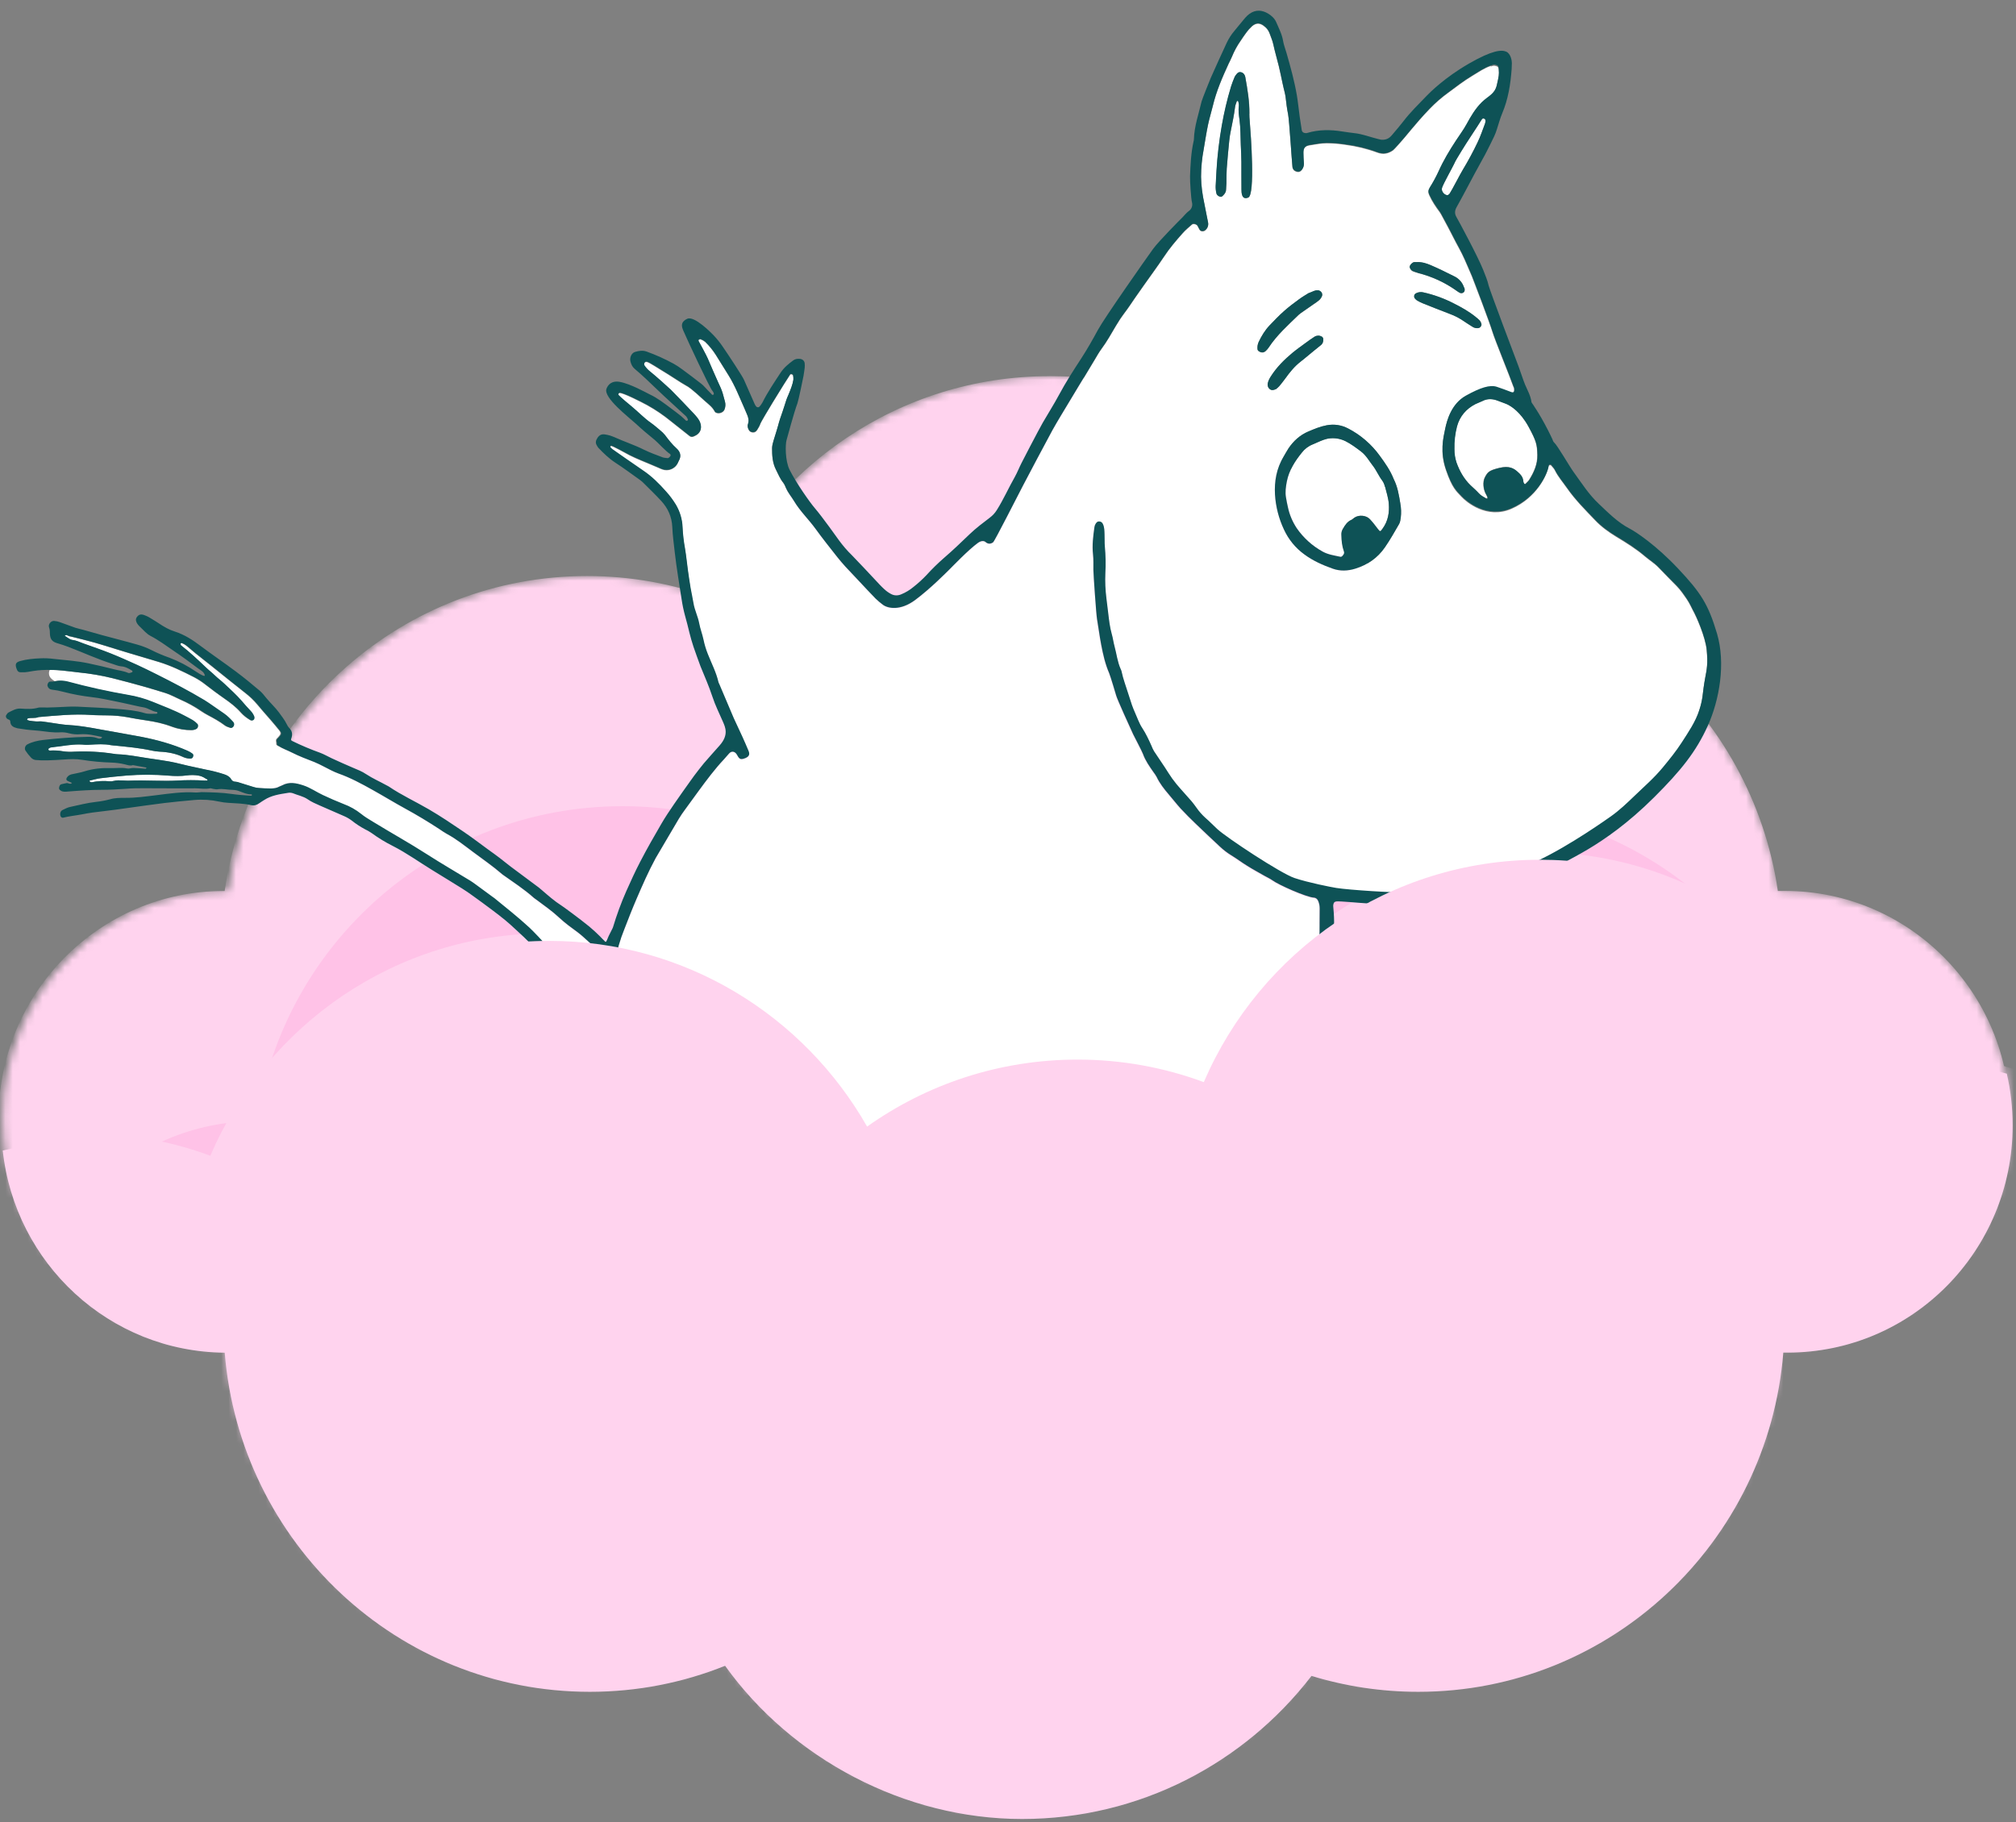 <?xml version="1.0" encoding="UTF-8"?>
<svg xmlns="http://www.w3.org/2000/svg" xmlns:xlink="http://www.w3.org/1999/xlink" viewBox="0 0 271 245">
  <rect x="0" y="0" width="271" height="245" fill="#808080" stroke="none"/>
  <defs>
    <style>
      .cls-1 {
        fill: none;
      }

      .cls-2 {
        clip-path: url(#clippath);
      }

      .cls-3 {
        mask: url(#mask);
      }

      .cls-4 {
        fill: #fff;
      }

      .cls-5 {
        fill: #0e5256;
      }

      .cls-6 {
        fill: #73d3c8;
      }

      .cls-7 {
        fill: #ffceeb;
      }

      .cls-7, .cls-8, .cls-9 {
        fill-rule: evenodd;
      }

      .cls-8 {
        fill: #ffc2e7;
      }

      .cls-9 {
        fill: #ffd3ee;
      }
    </style>
    <mask id="mask" x="-67.78" y="50.57" width="403.51" height="267.92" maskUnits="userSpaceOnUse">
      <g id="mask0_3_23" data-name="mask0 3 23">
        <path class="cls-7" d="m141.31,50.57c19.12,0,35.69,11.04,43.81,27.16,1.75-.19,3.53-.29,5.32-.29,24.68,0,45.1,18.39,48.6,42.36.31,0,.62-.01.93-.01,16.68,0,30.2,13.67,30.2,30.54s-13.52,30.54-30.2,30.54c-.19,0-.38,0-.57,0-2.05,25.53-23.19,45.61-48.97,45.61-4.98,0-9.79-.75-14.32-2.14-8.99,11.71-23.04,19.24-38.84,19.24s-30.91-8.12-39.84-20.6c-5.61,2.26-11.74,3.5-18.15,3.5-25.78,0-46.92-20.07-48.97-45.6-16.57-.13-29.96-13.75-29.96-30.54s13.52-30.54,30.2-30.54h.13c3.5-23.96,23.93-42.35,48.6-42.35,5.95,0,11.65,1.07,16.93,3.03,7.56-17.6,24.9-29.9,45.08-29.9Z"/>
      </g>
    </mask>
    <clipPath id="clippath">
      <rect class="cls-1" x="6.72" y="-10.07" width="241.74" height="241.74" transform="translate(-33.75 60.54) rotate(-23.67)"/>
    </clipPath>
  </defs>
  <g id="Mountains">
    <path class="cls-6" d="m-1269.13,233.53c8.35-2.48,17.25-2.48,25.6,0L144.95,645.59c49.77,14.77,39.11,88.14-12.8,88.14h-2776.96c-51.91,0-62.57-73.37-12.8-88.14L-1269.13,233.53Z"/>
  </g>
  <g id="fore_ground" data-name="fore ground">
    <g class="cls-3">
      <g>
        <path class="cls-9" d="m141.05,50.57c19.16,0,35.76,11.04,43.9,27.16,1.75-.19,3.53-.29,5.34-.29,24.73,0,45.19,18.39,48.7,42.36.31,0,.62-.01.93-.01,16.72,0,30.27,13.67,30.27,30.54s-13.55,30.54-30.27,30.54c-.19,0-.38,0-.57,0-2.05,25.53-23.24,45.61-49.07,45.61-4.99,0-9.81-.75-14.35-2.14-9.01,11.71-23.09,19.24-38.92,19.24s-30.98-8.12-39.92-20.6c-5.63,2.26-11.76,3.5-18.19,3.5-25.83,0-47.01-20.07-49.07-45.6-16.6-.13-30.02-13.75-30.02-30.54s13.55-30.54,30.26-30.54h.13c3.51-23.96,23.98-42.35,48.7-42.35,5.96,0,11.68,1.07,16.97,3.03,7.58-17.6,24.95-29.9,45.18-29.9Z"/>
        <path class="cls-8" d="m146.39,81.52c19.33,0,36.08,11.04,44.29,27.16,1.77-.19,3.56-.29,5.38-.29,24.95,0,45.6,18.39,49.14,42.36.31,0,.63-.01.94-.01,16.87,0,30.54,13.67,30.54,30.54s-13.67,30.54-30.54,30.54c-.19,0-.38,0-.57,0-2.07,25.53-23.44,45.61-49.51,45.61-5.04,0-9.9-.75-14.48-2.14-9.09,11.71-23.3,19.24-39.27,19.24s-31.26-8.12-40.28-20.6c-5.68,2.26-11.87,3.5-18.35,3.5-26.06,0-47.44-20.07-49.51-45.6-16.75-.13-30.3-13.75-30.3-30.54s13.67-30.54,30.54-30.54h.13c3.54-23.96,24.19-42.35,49.14-42.35,6.02,0,11.78,1.07,17.12,3.03,7.64-17.6,25.18-29.9,45.58-29.9Z"/>
        <path class="cls-9" d="m73.46,125.49c19.16,0,35.76,11.04,43.89,27.16,1.75-.19,3.53-.29,5.34-.29,24.73,0,45.19,18.39,48.7,42.36.31,0,.62-.01.93-.01,16.71,0,30.26,13.67,30.26,30.54s-13.55,30.54-30.26,30.54c-.19,0-.38,0-.57,0-2.05,25.53-23.24,45.61-49.07,45.61-4.99,0-9.81-.75-14.35-2.14-9.01,11.71-23.09,19.25-38.92,19.25s-30.98-8.12-39.92-20.6c-5.63,2.26-11.76,3.5-18.19,3.5-25.83,0-47.02-20.07-49.07-45.61-16.6-.13-30.02-13.75-30.02-30.54s13.55-30.54,30.26-30.54h.13c3.51-23.96,23.98-42.35,48.7-42.35,5.96,0,11.68,1.07,16.97,3.03,7.57-17.6,24.95-29.9,45.18-29.9Z"/>
        <path class="cls-9" d="m206.6,114.57c19.16,0,35.76,11.04,43.9,27.16,1.75-.19,3.53-.29,5.33-.29,24.73,0,45.19,18.39,48.7,42.36.31,0,.62-.01.93-.01,16.71,0,30.27,13.67,30.27,30.54s-13.55,30.54-30.27,30.54c-.19,0-.38,0-.57,0-2.05,25.53-23.24,45.61-49.07,45.61-4.99,0-9.81-.75-14.35-2.14-9.01,11.71-23.09,19.24-38.92,19.24s-30.98-8.12-39.92-20.6c-5.63,2.26-11.76,3.5-18.19,3.5-25.83,0-47.01-20.07-49.07-45.6-16.6-.13-30.02-13.75-30.02-30.54s13.55-30.54,30.26-30.54h.13c3.51-23.96,23.98-42.35,48.7-42.35,5.96,0,11.68,1.07,16.97,3.03,7.57-17.6,24.95-29.9,45.18-29.9Z"/>
      </g>
    </g>
    <g class="cls-2">
      <g>
        <path class="cls-4" d="m178.85,131.83c-.19-.11-.51.05-.56.26-.03.12-.04.26-.07.39-.14.82-.26,1.64-.43,2.46-.4,1.86-.97,3.66-1.53,5.48-.12.38-.22.77-.4,1.12-.39.75-.49,1.59-.8,2.36-.01.03-.02.06-.02.09,0,.03,0,.06.01.09.01.03.03.06.05.08.02.02.05.04.07.06h.02c.88.32,1.77.56,2.69.73.55.09,1.12.14,1.69.18,1.22.09,2.25.54,3.02,1.52.18.23,2.26,2.9,2.69,3.27.02.02.06.02.1.03,0-.03.03-.07.02-.09-.11-.41-.19-.84-.34-1.24-.17-.48-.39-.92-.6-1.38-.24-.55-.49-1.1-.72-1.65-.25-.6.11-1.16.75-1.2.3-.02.6.01.84.23.22.2.49.36.68.58.67.78,1.26,1.62,1.77,2.51.35.64.75,1.25,1.19,1.83.36.47.76.92.95,1.51.03.11.18.18.28.26.02.01.07,0,.1,0,.01,0,.02-.01.03-.02,0-.01.01-.03.01-.04-.14-.44-.15-.91-.34-1.34-.35-.76-.67-1.53-1-2.29-.07-.15-.12-.33-.23-.44-.4-.43-1.38-2.68-1.88-3.13-.1-.1-.14-.29-.17-.44-.08-.61.31-.99.7-1.36.43-.41,1.09-.35,1.51.1.55.61,1.07,1.26,1.54,1.95.9,1.28,1.74,2.58,2.36,4.03.1.21.23.4.37.58.06.09.32.03.35-.06.03-.09.05-.19.06-.29.02-.76-.04-1.48-.48-2.17-.41-.64-.66-1.38-.99-2.07-.13-.27-.27-.53-.44-.78-.49-.75-1.04-1.45-1.6-2.15-.4-.5-.5-1.07-.42-1.69.05-.38.35-.61.74-.64.47-.04.94.07,1.34.3.61.34,1.19.72,1.78,1.09.2.11.39.24.57.39.65.61,1.29,1.24,1.77,2.01.17.27.44.48.67.72.01.01.07,0,.09-.01.04-.04.11-.1.1-.13-.23-.62-.47-1.22-.94-1.73-.51-.57-.98-1.16-1.42-1.78-.58-.78-1.33-1.38-2.01-2.05-.14-.14-.33-.21-.5-.32-.18-.1-.34-.21-.5-.33-.44-.4-.92-.48-1.47-.24-.34.15-.68.27-1.02.41-.37.15-.74.32-1.1.48-.09.04-.19.06-.29.05s-.2-.04-.28-.09c-.59-.31-.7-.8-.28-1.31.15-.18.33-.32.53-.44.23-.14.47-.24.73-.32.76-.21,1.53-.42,2.31-.58,1.28-.26,2.56-.35,3.86-.12.39.07.78.15,1.18.22.04,0,.1-.07.15-.1-.01-.02-.04-.05-.06-.07-.79-.49-1.58-.97-2.44-1.33-.83-.34-1.74-.47-2.64-.38-.56.03-1.12.12-1.67.26-.54.15-1.1.22-1.66.31-.75.12-1.51.23-2.26.33-1.08.15-2.12.03-3.08-.54-.17-.1-.35-.19-.53-.27-.71-.3-1.36-.71-1.94-1.21-.17-.16-.36-.3-.56-.43Z"/>
        <path class="cls-4" d="m184.54,62.59c-.51-.66-.9-1.39-1.58-1.9-.66-.5-1.33-1-2.07-1.38-.63-.31-1.33-.45-2.03-.39-.65.04-1.22.31-1.8.56-.18.08-.36.17-.55.24-.6.23-1.12.61-1.5,1.12-.93,1.15-1.71,2.37-2.01,3.85-.15.72-.25,1.44-.12,2.18.08.46.16.91.27,1.36.21.98.61,1.91,1.16,2.75.9,1.32,2.11,2.41,3.52,3.18.75.41,1.57.51,2.38.69.05,0,.1-.01.14-.03.04-.02.08-.05.11-.09.16-.17.3-.34.2-.62-.25-.69-.32-1.41-.34-2.15-.02-.3.04-.6.19-.86.3-.47.59-.97,1.15-1.21.15-.06.26-.2.4-.29.61-.42,1.6-.34,2.1.21.36.39.68.81,1,1.23.38.49.37.49.71,0,.72-1,.91-2.13.82-3.31-.06-.8-.32-1.55-.51-2.33-.07-.29-.19-.57-.37-.82-.48-.64-.78-1.39-1.27-2.02Z"/>
        <path class="cls-4" d="m26.72,104.29c-.52-.09-1.06-.1-1.58-.03-.82.1-1.66.11-2.48.03-1.89-.16-3.78-.17-5.67-.01-1.15.1-2.31.21-3.46.36-.49.06-.97.2-1.45.31-.02.01-.06.07-.05.08.03.05.07.09.12.12.06.03.13.04.19.03.78-.16,1.58-.21,2.37-.13.2.02.4,0,.59-.05.39-.1.79-.08,1.19-.06.23,0,.47.04.7.03,1.23-.05,2.45-.02,3.68,0,1,.02,1.99.03,2.99-.02,1.19-.07,2.39-.07,3.58,0,.13,0,.26,0,.39,0,.02,0,.05-.04.07-.06,0-.03,0-.07-.02-.07-.37-.21-.7-.46-1.16-.52Z"/>
        <path class="cls-4" d="m9.03,91.67c2.67.72,5.36,1.32,8.09,1.78,1.15.19,2.28.51,3.36.95,1.42.58,2.86,1.11,4.21,1.84.38.2.77.39,1.14.62.22.14.43.31.61.5.18.18.09.58-.15.69-.18.08-.37.13-.57.14-.9,0-1.8-.15-2.64-.47-1.13-.43-2.29-.68-3.48-.85-.85-.13-1.71-.27-2.56-.44-.89-.15-1.78-.24-2.68-.24-.73-.01-1.46,0-2.19-.06-2.37-.16-4.71.09-7.06.29-.47.22-.99.04-1.47.19-.04.02-.07.1-.09.15,0,.01.04.05.07.06.09.04.19.07.28.08.29.04.59.09.89.1.26.01.53-.03.79,0,.66.08,1.32.19,1.97.29.5.07.99.15,1.49.18,1.43.07,2.84.32,4.25.58,1.86.35,3.74.66,5.6,1.01,2.13.41,4.22.99,6.2,1.86.24.1.47.24.69.4.14.1.15.28.07.45-.02.06-.06.12-.12.16-.05.04-.12.06-.18.06-.33,0-.67-.06-.97-.2-1.01-.48-2.08-.68-3.19-.73-.37-.02-.73-.07-1.09-.15-1.6-.35-3.22-.49-4.84-.66-.2-.02-.4-.02-.6-.06-.92-.19-1.85-.11-2.78-.07-.23.03-.46.03-.7.02-1.14-.13-2.25.03-3.37.2-.43.06-.86.09-1.28.16-.12.04-.23.11-.32.2-.02.02,0,.13.04.16.05.04.12.06.18.06.6-.04,1.2,0,1.78.1.49.07.99.09,1.49.05,1.76-.08,3.53.01,5.27.28.2.03.4.06.6.07,1.37.04,2.71.32,4.05.53.95.14,1.91.28,2.86.44,1.08.19,2.13.5,3.2.72.55.11,1.1.25,1.66.36.85.16,1.69.37,2.51.64.4.13.73.32.94.67.05.09.11.16.2.22.08.06.18.09.27.1.13,0,.26.02.39.05.73.23,1.45.46,2.18.68.22.07.45.1.68.12.53.04,1.06.07,1.59.07.4,0,.8-.04,1.16-.26.11-.07.25-.1.37-.16.96-.52,1.9-.31,2.87.02.93.31,1.71.87,2.58,1.28.93.45,1.88.85,2.84,1.23.84.32,1.63.76,2.33,1.32.49.4,1.04.72,1.58,1.05,2.41,1.48,4.89,2.84,7.27,4.37,1.9,1.23,3.87,2.35,5.8,3.54.45.28.88.61,1.3.92.62.45,1.23.91,1.85,1.36.03.02.06.03.08.05,1.59,1.31,3.21,2.58,4.73,3.98,1.05.97,5.02,5.34,5.25,5.66.44.62.84,1.27,1.28,1.89.51.73,1.05,1.45,1.49,2.23.03.04.07.06.11.08.04.02.09.03.14.02.05,0,.09-.02.14-.04.04-.02.08-.06.1-.1.18-.53.45-1.03.52-1.61.15-1.35.41-2.69.78-4.01.04-.11.04-.22.02-.33-.03-.11-.08-.21-.17-.29-.23-.28-2.49-2.4-3.14-2.87-.86-.63-1.72-1.25-2.5-1.98-.95-.89-2.02-1.63-3.06-2.41-.11-.07-.22-.15-.32-.23-1.32-1.18-2.8-2.15-4.24-3.16-.03-.02-.05-.04-.08-.07-1.24-1.07-2.58-1.99-3.89-2.97-1.15-.86-2.26-1.76-3.53-2.43-.35-.19-.67-.43-1.01-.65-1.51-.98-3.05-1.91-4.62-2.77-1.46-.79-2.88-1.66-4.33-2.48-1.48-.83-2.98-1.63-4.59-2.21-.69-.24-1.33-.61-1.98-.94-.42-.21-.83-.43-1.26-.6-1.02-.4-2.05-.78-3.03-1.28-.58-.3-1.22-.52-1.77-.88-.1-.07-.26-.1-.24-.27.03-.22-.14-.46.04-.68.09-.1.18-.2.27-.29.31-.33.35-.51.07-.85-.39-.49-.8-.97-1.21-1.45-.58-.68-1.19-1.34-1.76-2.04-.49-.58-1.05-1.11-1.66-1.58-.73-.58-1.46-1.16-2.19-1.74-1.48-1.18-2.95-2.38-4.45-3.55-.47-.37-.9-.78-1.38-1.14-.16-.11-.34-.2-.52-.26-.03,0-.06,0-.09.02s-.05.03-.07.06c-.02.04,0,.12.03.18.01.03.04.06.06.07,1.15.9,2.22,1.9,3.28,2.91.4.39.85.73,1.25,1.12.4.39.87.72,1.27,1.11.79.75,1.6,1.49,2.33,2.31.39.45.78.91,1.19,1.33.23.24.41.52.52.83.01.06.01.12,0,.19-.01.06-.04.12-.08.17-.05.06-.13.11-.21.12-.08.01-.17,0-.24-.05-.46-.27-.88-.6-1.24-1-.66-.76-1.45-1.36-2.28-1.93-.85-.59-1.67-1.21-2.49-1.84-.47-.37-.97-.69-1.5-.97-1.57-.81-3.16-1.58-4.86-2.09-1.43-.43-2.87-.85-4.3-1.28-1.43-.43-2.86-.9-4.3-1.31-1.02-.29-2.06-.53-3.09-.79-.06-.02-.13-.03-.19-.04-.24-.03-.45-.31-.72-.08.21.14.42.29.64.42.11.07.24.12.37.14.54.06,1.02.29,1.52.48,1.19.43,2.39.83,3.56,1.3,1.24.5,2.45,1.04,3.67,1.59.88.4,1.74.83,2.6,1.26,2.18,1.08,4.33,2.21,6.41,3.46.37.22.72.47,1.08.72.52.36,1.04.72,1.56,1.08.47.32.86.73,1.24,1.14.07.08.11.17.12.27.01.1,0,.2-.06.29-.07.15-.26.29-.4.24-.25-.09-.52-.16-.72-.31-.72-.55-1.5-.98-2.3-1.4-.3-.15-.58-.33-.86-.51-.91-.63-1.87-1.16-2.88-1.6-.67-.29-1.31-.66-2.01-.88-.95-.29-1.9-.59-2.87-.86-1.41-.39-2.82-.78-4.24-1.13-1.49-.36-2.99-.62-4.52-.77-.99-.1-1.98-.26-2.98-.31-.29-.02-.57-.01-.86-.02-.06.13-.1.28-.1.43,0,.15.03.29.09.43.13.27.41.48.68.65.16-.03.32-.05.48-.06.37,0,.74.04,1.09.14Z"/>
        <path class="cls-4" d="m199.02,16.32c-.25.43-1.98,3-2.58,4.01-.6,1.01-.72,1.15-1,1.76-.19.41-1.39,2.55-1.59,3.14-.21.59.5,1.14.8.99.08-.05.15-.11.21-.18.33-.5,1.45-2.69,1.78-3.22.72-1.19,1.38-2.42,1.98-3.68.39-.8.68-1.66.99-2.5.07-.18.13-.56-.06-.65-.2-.09-.28-.1-.53.33Z"/>
        <path class="cls-4" d="m204.85,64.99c.06.09.13.13.22.03.15-.17.35-.32.47-.51.64-1.02,1.13-2.1,1.1-3.35-.03-1.39-.13-1.85-1.19-3.81-1.07-1.96-2.33-2.78-2.98-3.05-.37-.16-.75-.27-1.12-.42-.71-.28-1.42-.32-2.12.04-.12.06-.24.11-.37.16-.18.08-.37.15-.55.24-1.25.64-2.09,1.64-2.47,2.98-.26,1-.38,2.03-.35,3.06,0,.63.09,1.25.29,1.85.42,1.13,1,2.17,1.87,3.02.38.37.79.71,1.14,1.11.28.31.64.46.97.67.04.03.11,0,.17,0,0-.06,0-.13-.01-.19-.05-.12-.11-.24-.18-.36-.36-.61-.5-1.66-.14-2.32.36-.65.51-.89,1.9-1.23,1.4-.34,2,.1,2.43.47.39.34.78.72.79,1.3.01.1.05.2.12.29Z"/>
        <path class="cls-4" d="m200.41,8.87c-.93.31-1.72.88-2.54,1.37-1.1.66-2.13,1.46-3.17,2.23-.91.66-1.77,1.4-2.55,2.22-.46.48-.91.97-1.35,1.47-.7.81-1.38,1.62-2.06,2.44-.19.23-1.31,1.52-1.51,1.65-.65.45-1.32.56-2.08.28-1.41-.52-2.87-.87-4.35-1.06-.82-.13-1.65-.19-2.49-.2-.76.01-1.51.16-2.26.28-.63.1-.86.38-.85,1.02,0,.46.03.93.06,1.39.03.3-.05.6-.23.85-.24.33-.48.4-.86.25-.13-.05-.24-.13-.31-.24-.08-.11-.12-.24-.13-.37-.08-.76-.42-6.25-.58-7.03-.15-.75-.25-1.5-.33-2.26-.05-.46-.19-.91-.29-1.36-.04-.19-.09-.39-.13-.58-.17-.78-.32-1.56-.51-2.33-.23-.97-.53-1.92-.73-2.89-.11-.53-.34-1.01-.51-1.51-.13-.35-.35-.65-.64-.88-.67-.59-1.2-.49-1.7-.07-.29.27-.56.57-.79.89-.26.34-.49.71-.74,1.07-.48.68-.88,1.42-1.19,2.19-.12.31-.29.6-.43.9-.85,1.85-1.66,3.71-2.13,5.7-.2.84-.47,1.67-.64,2.51-.23,1.11-.4,2.23-.59,3.34-.23,1.21-.34,2.44-.35,3.67.03,1.23.17,2.45.45,3.64.17.81.3,1.63.48,2.43.05.19.04.4-.01.59-.06.19-.17.36-.32.49-.21.21-.62.22-.78-.02-.11-.17-.18-.36-.28-.53-.13-.24-.59-.36-.77-.19-.42.38-.86.73-1.23,1.15-.91,1.02-1.79,2.05-2.54,3.2-.44.67-.91,1.31-1.37,1.97-.85,1.2-1.71,2.38-2.54,3.59-.45.66-.89,1.33-1.37,1.96-.42.56-.81,1.14-1.16,1.74-.63,1.06-1.22,2.14-1.96,3.13-.34.45-.61.95-.9,1.44-1.14,1.88-2.27,3.76-3.4,5.65-.77,1.29-1.56,2.55-2.29,3.87-.73,1.34-3.46,6.49-3.93,7.4-.78,1.51-3.81,7.49-4.03,7.65-.34.26-.72.25-1.05-.06-.09-.08-.45-.25-.99.14-1.31.95-3.47,3.22-3.83,3.57-.43.41-2.53,2.56-4.58,4.09s-3.74,1.14-4.37.66c-.35-.25-.68-.53-.99-.84-.72-.73-1.41-1.5-2.12-2.24-.64-.68-1.28-1.35-1.91-2.03-.38-.42-.75-.84-1.1-1.29-.98-1.25-1.98-2.49-2.91-3.78-.93-1.29-2.09-2.4-2.92-3.77-.34-.57-.78-1.07-1.04-1.69-.12-.28-.23-.57-.41-.8-.43-.53-.66-1.15-.97-1.74-.47-.92-.53-1.92-.53-2.91,0-.36.12-.72.22-1.07.17-.61.39-1.2.55-1.81.18-.67.4-1.33.63-1.99.19-.53.34-1.08.52-1.61.08-.25.2-.49.3-.73.26-.64.54-1.28.65-1.97.01-.2,0-.39-.04-.59-.02-.15-.32-.24-.4-.11-.14.19-1.39,2.17-2.32,3.71-.53.88-1.62,2.68-1.7,2.94-.08.26-.26.54-.41.79-.07.12-.17.21-.29.27-.12.06-.26.07-.39.04-.26-.04-.4-.21-.5-.44-.1-.21-.11-.45-.04-.68.15-.43.05-.85-.13-1.26-.13-.3-.26-.61-.4-.92-.65-1.46-1.22-2.94-2.07-4.31-.58-.93-1.15-1.86-1.73-2.78-.41-.65-.89-1.24-1.44-1.77-.18-.15-.38-.26-.6-.34-.07-.03-.19.02-.27.07-.03.01-.04.14-.01.18.13.23,1.04,1.89,1.23,2.34.44,1.05.9,2.08,1.36,3.12.19.43.4.85.56,1.29.16.44.24.89.38,1.34.11.35.09.73-.04,1.08-.15.43-.77.65-1.18.43-.06-.03-.11-.08-.14-.13-.31-.61-.86-1-1.35-1.44-.37-.33-.74-.67-1.11-1-.48-.41-.94-.84-1.52-1.13-.41-.21-2.3-1.47-2.87-1.8-.58-.33-1.92-1.24-2.26-1.31-.35-.07-.4.23-.39.39,0,.09.39.59.66.8.86.68,2.83,2.47,2.94,2.58,1.01,1.05,2.04,2.09,3.03,3.16.36.38.73.76.91,1.29.25.75,0,1.41-.71,1.72l-.18.08c-.09.04-.19.06-.29.05-.1-.01-.19-.05-.27-.12-.83-.67-1.68-1.32-2.5-1.98-.98-.8-2.02-1.52-3.13-2.13-.87-.48-3.36-1.74-3.77-1.67-.12.02-.22.21-.13.31.26.29,1.47,1.3,1.78,1.55.87.72,1.65,1.55,2.58,2.2.43.3.84.66,1.24,1,.23.19.45.4.64.63.48.64.96,1.26,1.56,1.8.48.43.67.99.31,1.62-.07.11-.1.25-.17.36-.18.36-.49.64-.87.79-.38.15-.79.15-1.17.02-.16-.05-.31-.13-.46-.19-.34-.14-.68-.29-1.01-.43-.98-.42-1.98-.8-2.93-1.28-.64-.33-2.28-1.27-2.51-1.26-.04,0-.09.07-.12.11,0,.02,0,.03,0,.05s0,.03.02.04c.08.1.17.19.27.27.33.22,3.04,2.14,4.09,2.84,1.2.8,2.21,1.81,3.15,2.88.49.54.92,1.13,1.3,1.75.54.92.85,1.96.89,3.03.05.96.16,1.92.33,2.86.17.95.25,1.91.38,2.86.11.82.23,1.64.37,2.46.11.69.27,1.37.39,2.05.15.92.59,1.76.76,2.67.14.75.42,1.46.58,2.21.15.68.36,1.34.62,1.99.5,1.23,1.11,2.42,1.41,3.73.03.1.07.19.12.28.62,1.47,1.25,2.95,1.93,4.55.35.75.76,1.62,1.16,2.5.29.64.57,1.28.84,1.92.2.47.07.75-.41.95-.09.04-.19.07-.28.1-.31.09-.51.03-.69-.23-.09-.14-.16-.29-.26-.43-.27-.38-.68-.39-.99-.04-.22.25-.44.51-.66.75-1.25,1.34-2.35,2.8-3.43,4.28-.61.83-1.22,1.66-1.82,2.5-.29.4-.58.81-.84,1.24-1.04,1.74-2.06,3.49-3.09,5.25-.02.03-.03.06-.05.09-.95,1.76-1.75,3.59-2.54,5.42-.58,1.35-1.11,2.71-1.64,4.08-.29.71-.54,1.43-.75,2.17-.5,1.93-.97,3.87-1.41,5.82-.26,1.16-1.1,5.84-1.22,6.46-.26,1.4-.41,2.83-.83,4.21-.07.25-.51,3.78-.53,4.14-.04,1.17-.29,2.31-.45,3.46-.07.46-.25.89-.51,1.27-.13.2-.33.34-.55.4-.46.14-.84-.06-.87-.53,0-.4.02-.79.09-1.19.07-.49.22-.98.27-1.47.06-.56,0-1.08-.44-1.57-.37-.42-.73-.85-1.08-1.3-1.4-1.8-3.09-3.29-4.92-4.63-.94-.69-1.97-1.24-2.94-1.89-.79-.52-1.73-.66-2.55-1.11-.09-.03-.19-.04-.29-.04-.2-.03-.4,0-.58.1-.18.09-.33.24-.42.42-.42.75-.86,1.5-1.22,2.29-.52,1.12-.95,2.28-1.28,3.46-.23.84-.74,2.95-.84,3.41-.16.72-.7,5.6-.8,6.22-.21,1.25-.19,2.52-.26,3.78-.04.7-.03,1.4-.05,2.09-.02.53-.11,1.07-.05,1.59.18,1.49.14,2.99.2,4.48.05,1.3.37,2.57.95,3.73.13.23.28.45.47.63.1.09.22.13.35.13.13,0,.25-.06.34-.16.03-.03.05-.07.07-.11.38-.81.77-1.63,1.12-2.45.29-.68.53-1.37.81-2.05.42-1.02.83-2.04,1.27-3.05.24-.54.35-1.05.03-1.6-.19-.35-.34-.72-.46-1.11-.06-.22-.1-.45-.09-.68,0-.12.02-.24.09-.33.07-.1.16-.17.27-.21.26-.11.55-.08.73.14.21.25.46.47.59.8.22.52,2.86,5.38,3.3,6.01.75,1.05,1.48,2.11,2.22,3.17.47.68,1.49,2.83,5.74,6,4.25,3.17,5.56,2.87,8.09,2.2,2.53-.67,6.9-3.33,7.62-3.82.3-.21.6-.42.89-.63.92-.65,1.86-1.28,2.74-1.97.97-.76,3.6-3.46,4.23-3.71.15-.07.32-.09.49-.06.17.03.32.11.44.22.13.11.23.25.28.41.05.16.06.33.02.49-.17.71-2.13,2.13-2.55,2.47-.02.02-.04.07-.03.09.03.05.06.13.1.15.09.03,1.12.77,3.01,1.89,1.88,1.11,3.45,2.1,4.14,2.37,1.03.39,2.05.8,3.08,1.19.28.11,2.31.75,3.02,1.03.59.24,1.19.43,1.81.55.69.13,1.37.29,2.05.41.52.09,1.05.14,1.58.18.73.05,5.61.64,6.44.67,1.33.06,2.66-.06,3.98-.18,2.08-.18,4.15-.53,6.24-.54.13,0,.27,0,.4-.01,1.29-.29,7.18-1.39,8.71-1.5.43-.03.86-.11,1.28-.19.78-.13,1.56-.31,2.35-.41.96-.12,1.92-.2,2.88-.26,1.53-.1,3.07-.02,4.57.26,1.29.23,2.51.71,3.54,1.54.83.67,1.55,1.46,2.14,2.35.43.63.87,1.25,1.24,1.91.44.78.93,1.53,1.28,2.36.43,1.05.92,2.07,1.4,3.1.47,1,1.38,4.06,1.47,4.54.11.49.27.96.48,1.41l.44,1.01c.16.36.36.71.6,1.03.47.68.76,1.11,1.5.96.26-.05.86-.38,1.1-.48.21-.09,5.62-3.37,6.75-3.98,1.62-.86,6.09-3.56,6.42-3.77.5-.32.98-.68,1.47-1.02,1.09-.76,2.19-1.21,3.18-2.11.49-.43,1.79-1.8,1.82-2,.07-.49-.19-.77-.67-.74-.43.03-.86.08-1.29.1-.7.03-2.55.54-2.8.61-.99.28-2.01.43-2.98.76-.35.11-.71.18-1.07.23-.16.01-.33-.02-.47-.1-.38-.2-.57-.56-.64-.97-.06-.33-.09-.66-.07-.99.07-1.5.16-2.99.25-4.49.1-1.59.23-3.19.32-4.78.04-.9.13-1.79.29-2.68.16-.78.27-1.57.38-2.36.14-1.16.14-2.33,0-3.48-.09-.73-.28-1.43-.46-2.13-.24-1.01-.74-1.93-1.45-2.67-.74-.78-1.64-1.35-2.41-2.09-.15-.14-.31-.25-.49-.34-.86-.44-1.72-.88-2.58-1.3-.12-.05-.25-.09-.38-.11-1.07-.26-2.13-.52-3.2-.77-.29-.07-.59-.11-.88-.15-.1-.02-.2,0-.29.04-.09.04-.17.1-.23.19-.22.29-.43.59-.64.89-.61.88-1.36,1.64-2.05,2.45-.93,1.09-1.9,2.14-2.87,3.19-.49.54-1.07,1-1.54,1.56-.79.95-1.74,1.73-2.72,2.47-.56.42-1.17.76-1.69,1.22-.5.44-1,.89-1.57,1.21-.74.41-1.36.95-2.02,1.44-.32.24-.67.43-.99.66-.49.34-1.05.55-1.49.98-.36.35-.85.53-1.35.58-.27.03-.51-.04-.67-.33-.25-.49-.16-.87.31-1.19.49-.33.96-.71,1.47-1.02.9-.55,1.71-1.26,2.67-1.73.47-.23.92-.53,1.37-.81.73-.46,1.46-.9,2.08-1.52.56-.56,1.16-1.09,1.76-1.61,1.18-1.02,2.26-2.16,3.32-3.3.7-.76,1.33-1.57,2.06-2.31.75-.75,1.44-1.57,2.04-2.45.31-.47.66-.92,1.01-1.37.74-.94,1.4-1.95,1.99-3,.6-1.07,1.22-2.14,1.83-3.21.41-.73,1.9-4.43,2.11-5.05.32-.94.54-1.92.88-2.86.45-1.26.76-2.55,1.12-3.83.14-.51.32-1.02.42-1.54.35-1.66.69-3.32.99-4.99.17-.98.27-1.98.38-2.97.07-.66.12-1.33.13-1.99.02-1.06,0-2.13.02-3.19,0-.33-.06-.66-.19-.97-.1-.26-.3-.45-.59-.47-1.02-.07-4.73-1.72-5.58-2.33-.32-.23-.7-.39-1.04-.59-.78-.44-1.57-.87-2.33-1.35-.74-.46-1.42-.98-2.17-1.43-.54-.33-1.04-.72-1.5-1.15-1.1-1.02-2.19-2.04-3.26-3.08-.69-.67-1.38-1.35-2.03-2.05-.56-.61-1.07-1.27-1.6-1.9-.62-.73-1.22-1.49-1.63-2.36-.13-.23-.27-.45-.44-.66-.53-.76-1.07-1.53-1.39-2.41-.15-.41-1.16-2.31-1.33-2.67-.44-.93-2.13-4.67-2.27-5.18-.04-.13-.76-2.61-.94-3.03-.54-1.23-.83-2.52-1.08-3.82-.22-1.14-.36-2.29-.55-3.44-.12-.73-.49-6.07-.49-6.6,0-.7.03-1.4-.05-2.09-.14-1.24.02-2.46.19-3.68.02-.16.08-.32.17-.46.11-.16.22-.32.47-.3.1,0,.2.03.28.09.08.05.15.13.19.22.25.46.23.96.25,1.46.02.53-.02,1.07.04,1.59.12,1.19.14,2.39.07,3.59-.05,1.13,0,2.26.14,3.38.08.66.16,1.32.24,1.97.12.96.22,1.91.48,2.84.15.54.22,1.1.37,1.64.28,1.02.4,2.09.83,3.07.05.09.08.18.11.28.21,1.04.6,2.03.91,3.04.16.5.32,1.01.49,1.51.12.34.26.69.41,1.02.31.7.56,1.45.97,2.08.5.76.87,1.57,1.24,2.38.1.25.21.49.34.72.63.97,1.31,1.91,1.92,2.9.33.54.69,1.05,1.1,1.54.66.79,1.36,1.54,2.04,2.32.24.27.44.58.66.88.34.49.74.94,1.18,1.34.55.48,1.06,1,1.59,1.5,1.22,1.14,8.52,5.98,10.4,6.6,1.87.62,4.87,1.21,5.6,1.33,1.74.28,8.03.66,9.02.58.36-.03,6.64-.74,8.07-1.02.49-.1,5.83-1.25,10.1-3.27,4.27-2.02,9.27-5.58,9.71-5.89,1.17-.82,2.2-1.81,3.23-2.8,1.29-1.24,2.65-2.42,3.79-3.81.89-1.08,1.77-2.17,2.53-3.34.9-1.4,1.85-2.77,2.37-4.38.2-.57.34-1.15.42-1.74.1-.86.21-1.72.37-2.57.24-1.25.38-1.96.21-3.78-.16-1.82-1.48-4.66-1.64-4.95-.35-.64-.62-1.31-1.04-1.92-.42-.61-.82-1.2-1.33-1.73-.81-.84-1.64-1.65-2.43-2.49-.55-.59-1.24-1-1.85-1.52-1.19-1.02-2.53-1.85-3.86-2.65-1.03-.63-2-1.33-2.83-2.2-1.33-1.39-2.69-2.75-3.8-4.34-.55-.79-1.19-1.51-1.62-2.39-.11-.23-.31-.43-.48-.63-.02-.03-.06-.06-.1-.07-.04-.01-.08-.01-.12,0-.04.01-.08.04-.1.07-.03.03-.04.07-.05.11-.19,1.14-1.61,4.21-4.97,5.68-3.36,1.47-6.13-.97-6.68-1.55-.76-.8-1.31-1.21-2.14-3.63-.83-2.42-.38-4.26-.12-5.5.24-1.13.83-3.36,2.79-4.45s3.23-1.48,4.15-1.18c.5.17,1.35.48,1.85.67.15.06.35.14.45-.03.07-.13.05-.32.04-.47-.02-.1-.06-.19-.11-.28-.47-1.35-2.48-6.26-2.81-7.35-.38-1.27-2.5-6.82-2.76-7.47-.17-.43-.92-2.11-.98-2.26-.45-1.04-1.04-2-1.54-3.01-.47-.95-.99-1.88-1.49-2.82-.09-.18-.19-.35-.3-.52-.54-.72-1.04-1.45-1.41-2.28-.18-.38-.18-.62.04-.98.44-.7.84-1.44,1.19-2.19.66-1.46,1.48-2.83,2.36-4.16.47-.72,1-1.42,1.41-2.18.58-1.06,1.16-2.09,2.05-2.95.88-.86,1.73-1.06,2.02-2.31.29-1.25.32-1.42.26-2.15-.03-.34-.14-.44-.48-.51-.22-.05-.4.02-.59.09Zm-30,42.71c.08-.36.23-.7.44-1,.78-1.22,1.79-2.23,2.89-3.14.54-.44,1.11-.85,1.67-1.26.43-.31.85-.63,1.3-.91.14-.09.31-.14.48-.14.17,0,.33.04.48.12.05.03.1.07.14.13.04.05.06.11.07.17.03.34-.05.65-.35.88-.55.43-1.08.88-1.62,1.32-.36.29-.71.59-1.08.88-.83.64-1.47,1.44-2.07,2.28-.25.35-.52.69-.8,1.02-.13.14-.27.26-.42.38-.34.15-.57.19-.79.05-.13-.08-.23-.2-.29-.34-.06-.14-.07-.29-.05-.44h0Zm17.82,16.14c.11.62.13,1.25.06,1.88-.04.29-.08.61-.22.86-.61,1.07-1.22,2.14-1.92,3.15-.97,1.42-2.34,2.36-3.97,2.86-.99.3-2.04.36-3.04,0-1.35-.48-2.66-1.06-3.82-1.92-1.19-.86-2.13-2.01-2.74-3.35-.68-1.5-1.11-3.06-1.2-4.69-.1-1.79.2-3.52,1.15-5.08.22-.37.42-.76.66-1.12.68-1.01,1.55-1.81,2.69-2.29.8-.34,1.59-.67,2.45-.83.99-.19,2.01-.04,2.9.44,1.69.88,3.15,2.14,4.26,3.68.7.97,1.39,1.94,1.87,3.14.5.98.7,2.12.88,3.27Zm-10.53-27.88c-.07.19-.18.35-.32.49-.25.21-.52.41-.8.59-.57.4-1.14.79-1.71,1.19-.11.07-.21.16-.31.25-1.43,1.38-2.92,2.71-4.03,4.39-.11.17-.24.32-.39.45-.27.26-.58.26-.91.05-.06-.03-.11-.08-.14-.13-.04-.06-.06-.12-.06-.18-.03-.33.02-.67.17-.97.39-.81.85-1.58,1.48-2.23.63-.65,1.24-1.3,1.91-1.89.64-.57,1.34-1.09,2.03-1.6.45-.33.94-.61,1.25-.81.56-.19.89-.45,1.33-.38.39.06.66.42.51.79h0Zm-9.75-24.54c0,.33.03.66.05.99.17,2.05.73,9.87-.19,10.28-.92.4-.92-.72-.92-1.08-.02-1.23,0-2.46-.01-3.69,0-.77-.04-1.53-.08-2.29-.05-1.13-.02-2.26-.17-3.38-.08-.62-.19-1.25-.09-1.89.03-.19-.04-.4-.08-.59,0-.03-.08-.06-.13-.07-.02,0-.03,0-.04.02-.01,0-.02.02-.03.04-.08.25-.2.5-.23.75-.13,1.06-.35,2.1-.56,3.14-.1.46-.17.92-.22,1.38-.13,1.26-.25,2.52-.34,3.78-.05.66-.03,1.33-.04,2,0,.27-.05.53-.05.8,0,.29-.12.51-.31.71-.14.15-.27.33-.49.26-.22-.06-.44-.21-.49-.45-.08-.32-.11-.65-.1-.98.04-.69.07-1.39.11-2.08.12-2.03.36-4.04.71-6.04.31-1.77.72-3.52,1.24-5.24.13-.45.32-.88.49-1.31.06-.12.13-.23.22-.33.14-.2.32-.35.58-.3.33.05.56.3.63.66.3,1.63.57,3.26.56,4.92h0Zm21.55,20.56c.03-.24.35-.57.6-.6.1-.01.2,0,.3,0,.68-.04,1.32.15,1.93.41,1.06.46,2.1.97,3.14,1.49.31.14.59.35.82.6s.4.55.51.88c.05.07.08.15.09.23.02.13,0,.26-.06.37-.06.08-.14.14-.24.17-.1.03-.2.03-.29,0-.15-.07-.29-.16-.42-.25-1.59-1.15-3.38-1.98-5.29-2.45-.22-.06-.44-.14-.66-.22-.25-.11-.44-.4-.42-.61h0Zm9.23,8.26c-.26.04-.53-.02-.76-.16-.36-.24-.74-.44-1.09-.7-.62-.44-1.3-.8-2.02-1.06-1.21-.46-2.42-.94-3.62-1.42-.24-.1-.48-.22-.71-.35-.11-.07-.21-.16-.3-.26-.09-.09-.13-.2-.13-.32,0-.12.05-.24.13-.32.04-.04.09-.08.15-.1.3-.15.64-.19.96-.11,1.43.32,2.8.82,4.1,1.49,1.04.52,2.05,1.09,2.96,1.83.19.14.36.29.53.45.1.13.18.28.22.44.08.24-.15.55-.41.58h0Z"/>
        <path class="cls-5" d="m197.4,8.59c-3.12,1.79-5.19,3.84-5.6,4.27-1.08,1.13-2.21,2.21-3.16,3.46-.4.53-.85,1.03-1.27,1.54-.13.15-.25.31-.39.45-.37.39-.83.53-1.36.47-.16-.03-.32-.07-.49-.12-1-.25-1.97-.63-3-.75-.56-.07-1.12-.14-1.68-.23-1.59-.26-3.18-.27-4.74.2-.06.02-.13.02-.2.02-.13,0-.26-.04-.36-.12-.1-.08-.16-.2-.17-.33-.1-.59-.19-1.18-.27-1.77-.13-.95-.22-1.91-.38-2.86-.33-1.93-.85-3.81-1.39-5.69-.15-.54-.37-1.07-.46-1.62-.15-.91-.57-1.7-.92-2.52-.22-.51-.62-.87-1.07-1.15-.84-.51-1.7-.57-2.53.02-.22.16-.41.34-.58.54-.5.58-.97,1.19-1.46,1.77-.41.48-.75,1.02-1.02,1.59-.74,1.57-1.44,3.15-2.15,4.73-.08.18-1.15,2.84-1.23,3.16-.39,1.68-.98,3.33-1.03,5.08,0,.1-.02.2-.05.3-.34,1.54-.41,3.1-.47,4.66-.02.7.14,3.01.25,3.47.07.23.06.47-.01.69-.08.22-.23.41-.42.54-.32.23-.56.56-.84.84-.24.23-3.19,3.2-3.94,4.23-.96,1.32-6.6,9.37-7.4,10.86-.73,1.35-1.48,2.67-2.32,3.96-1.02,1.56-2.03,3.13-2.91,4.77-.69,1.29-1.48,2.53-2.21,3.79-.23.4-.45.81-.67,1.23-.73,1.38-1.46,2.77-2.17,4.16-.32.62-.57,1.28-.91,1.89-.84,1.47-1.52,3.03-2.43,4.47-.24.39-.56.73-.93,1.01-.92.7-1.85,1.4-2.69,2.2-1.13,1.08-2.24,2.16-3.43,3.18-.85.74-1.66,1.53-2.42,2.37-.53.55-1.09,1.07-1.69,1.54-.51.43-1.08.78-1.7,1.03-.21.09-.45.14-.68.13-.23,0-.46-.07-.67-.18-.32-.17-.62-.38-.89-.63-.44-.4-.85-.85-1.25-1.28-1.05-1.11-2.08-2.24-3.15-3.33-.62-.6-1.18-1.26-1.69-1.95-.17-.24-2.28-3.21-3.28-4.37-.63-.73-2.45-3.3-3.38-5.14-.61-1.21-.58-3.44-.41-3.99.12-.41,1.01-3.76,1.47-4.97.12-.31.77-3.4.81-3.66.05-.36.12-.72.16-1.09.02-.2.02-.4,0-.6-.04-.36-.3-.58-.67-.61-.31-.02-.6.01-.86.2-.64.47-1.26.98-1.7,1.65-.86,1.31-1.74,2.6-2.44,4-.12.23-.28.45-.47.63-.06.06-.28.03-.35-.04-.11-.12-.2-.26-.26-.42-.47-1.07-.94-2.14-1.41-3.2-.21-.49-2.14-3.42-2.84-4.43-.37-.55-.78-1.06-1.23-1.54-.23-.24-2.61-2.71-3.57-2.23-.97.47-.72,1.09-.51,1.6.55,1.29,3.61,7.82,3.9,8.07.09.1.15.22.19.35,0,.03,0,.06,0,.09,0,.03-.02.06-.04.08-.04.03-.15.05-.18.02-.21-.21-.41-.43-.62-.64-.28-.28-.53-.6-.84-.84-.84-.66-1.69-1.29-2.54-1.92-.37-.28-.76-.54-1.17-.77-1.17-.64-2.39-1.19-3.64-1.64-.53-.19-1.07-.1-1.56.05-.49.15-.76.8-.6,1.33.1.35.24.68.54.93,1.06.89,2.06,1.86,3.06,2.82.9.88,3.68,3.39,3.87,3.58.11.13.19.27.24.43.02.04-.03.13-.07.15-.03.01-.06.02-.09.02-.03,0-.06,0-.09-.02-.22-.19-.42-.42-.65-.6-.44-.36-.89-.69-1.34-1.03-.93-.69-1.85-1.42-2.91-1.91-.43-.21-2.56-1.41-3.99-1.67-1.13-.21-1.63.42-1.81.94-.42,1.18,2.98,3.79,3.93,4.66.83.77,1.69,1.5,2.57,2.21.34.27,1.6,1.64,2.05,1.88.05.04.08.1.08.17.02.11-.27.41-.39.39-.23-.03-.47-.03-.69-.11-.84-.32-1.69-.62-2.5-1.02-1.29-.65-2.65-1.08-3.96-1.68-.21-.09-.43-.17-.65-.24-.22-.06-.45-.11-.67-.14-.44-.06-.74.1-.99.49-.23.36-.28.66-.06,1.01.06.12.13.23.22.33.69.72,1.4,1.41,2.24,1.96,1.14.74,2.24,1.56,3.35,2.35.11.08.21.16.31.25.84.84,1.71,1.67,2.52,2.55.9.98,1.43,2.12,1.49,3.5.05,1.16.21,2.31.34,3.46.24,2.11.6,4.2.92,6.3.11.75.27,1.5.47,2.23.21.73.39,1.47.57,2.21.16.64.34,1.28.55,1.91.15.44.77,2.19.94,2.62.55,1.35,1.14,2.69,1.6,4.08.38,1.17.94,2.28,1.43,3.41.3.71.81,1.74-.46,3.17-.7.8-1.42,1.58-2.11,2.39-.45.53-.86,1.1-1.29,1.65-.16.21-.32.43-.47.65-.75,1.06-1.51,2.11-2.24,3.18-.6.88-1.2,1.76-1.73,2.68-.97,1.67-1.93,3.34-2.82,5.06-.68,1.3-1.28,2.63-1.88,3.97-.7,1.58-1.29,3.2-1.79,4.86-.05.12-.1.24-.17.36-.13.27-.27.53-.4.8-.11.24-.2.49-.32.73-.02.02-.04.04-.06.05-.02,0-.05.02-.08.01-.1-.1-1.22-1.28-2.15-2.04-1.33-1.09-3.55-2.71-3.75-2.83-.96-.61-1.8-1.36-2.66-2.1-.13-.11-.25-.22-.38-.32-1.25-.93-2.51-1.86-3.76-2.8-.51-.38-.99-.79-1.49-1.17-.5-.38-1.01-.75-1.53-1.12-1.13-.82-2.24-1.68-3.4-2.46-1.52-1.03-3.03-2.05-4.61-2.97-1.78-1.04-3.66-1.9-5.37-3.06-.08-.06-.18-.09-.26-.14-.93-.52-1.91-.94-2.8-1.53-.56-.38-1.18-.61-1.79-.87-.95-.4-1.89-.83-2.83-1.26-.52-.24-1-.53-1.53-.73-1.29-.46-2.54-.99-3.77-1.59-.14-.07-.21-.15-.15-.3.21-.54.17-1.04-.28-1.47-.13-.15-.24-.32-.32-.5-.28-.57-.67-1.06-1.04-1.57-.52-.7-1.16-1.28-1.71-1.95-.27-.33-.54-.69-.86-.96-1.04-.88-2.09-1.75-3.19-2.57-1.57-1.18-3.2-2.28-4.77-3.46-1.07-.81-2.18-1.53-3.47-1.94-.77-.24-1.46-.64-2.13-1.09-.39-.26-.79-.5-1.19-.74-.14-.09-.29-.17-.44-.24-.47-.19-.94-.45-1.35.13-.41.58.37,1.25.49,1.36.43.41.81.88,1.36,1.17,1.1.57,2.08,1.31,3.1,2,1.13.76,2.23,1.57,3.32,2.39.33.25.77.43.87.91.04.18-.41.02-1.18-.5-1.1-.75-2.28-1.38-3.52-1.85-.85-.3-1.69-.65-2.5-1.06-.6-.3-1.22-.54-1.86-.72-1.57-.45-3.15-.84-4.72-1.27-.87-.24-1.73-.49-2.59-.73-.35-.1-.71-.16-1.06-.28-.69-.24-1.38-.51-2.07-.75-.25-.09-.51-.14-.78-.16-.43-.01-.81.48-.65.89.11.29.1.58.11.88.04.69.31,1.02.96,1.22.51.15,1.02.31,1.51.5,1.99.76,3.93,1.66,5.97,2.3.38.12.76.29,1.15.32.57.04,1.01.31,1.46.58.03.02.04.05.05.08,0,.03,0,.07-.02.09-.02.02-.04.04-.07.05-.15.05-.35.14-.47.09-.62-.28-1.29-.33-1.93-.5-1.13-.29-2.27-.55-3.4-.79-1.53-.33-3.1-.43-4.65-.6-.63-.08-1.26-.11-1.89-.08-.9.04-1.79.12-2.65.36-.62.17-.73.43-.5,1.05l.08.19c.04.07.09.14.16.19.07.05.15.07.23.08.1.02.2,0,.3,0,.5.04.98-.1,1.48-.17.77-.12,1.54-.16,2.32-.14.29,0,.57,0,.86.02,1,.06,1.98.22,2.98.32,1.52.15,3.03.4,4.52.77,1.42.35,2.83.74,4.24,1.13.96.27,1.91.57,2.87.86.7.21,1.34.58,2.01.88,1.01.43,1.97.96,2.87,1.58.27.19.56.36.85.52.79.42,1.58.85,2.3,1.4.2.15.48.22.72.31.13.05.33-.09.4-.24.05-.09.07-.19.06-.29-.01-.1-.06-.19-.12-.27-.38-.41-.77-.82-1.24-1.14-.52-.35-1.04-.72-1.56-1.08-.36-.24-.71-.5-1.08-.72-2.09-1.25-4.24-2.37-6.41-3.46-.86-.43-1.73-.86-2.6-1.26-1.21-.55-2.43-1.1-3.67-1.59-1.18-.47-2.38-.87-3.56-1.3-.5-.18-.98-.42-1.52-.48-.13-.02-.26-.07-.37-.14-.22-.12-.42-.28-.64-.42.27-.23.48.06.72.08.07.01.13.03.19.04,1.03.26,2.07.5,3.09.79,1.44.41,2.86.88,4.3,1.31,1.43.43,2.87.85,4.3,1.28,1.7.51,3.29,1.29,4.86,2.09.53.28,1.03.61,1.5.99.82.63,1.64,1.26,2.49,1.84.82.57,1.61,1.17,2.28,1.93.35.4.79.71,1.24,1,.07.04.16.06.24.05.08-.01.16-.06.21-.12.04-.05.06-.11.08-.17.01-.06.01-.12,0-.19-.11-.31-.29-.6-.52-.83-.42-.43-.8-.88-1.19-1.33-.72-.82-1.53-1.56-2.33-2.31-.41-.39-.87-.72-1.27-1.11-.4-.39-.85-.73-1.25-1.12-1.06-1.01-2.12-2.01-3.28-2.91-.03-.02-.05-.04-.06-.07-.02-.06-.05-.13-.03-.18.02-.03.04-.05.07-.06.03-.01.06-.02.09-.02.18.07.36.16.52.26.48.35.91.77,1.38,1.14,1.5,1.16,2.97,2.36,4.45,3.55.73.58,1.46,1.16,2.19,1.74.61.46,1.16.99,1.66,1.58.56.7,1.17,1.36,1.76,2.04.41.48.82.96,1.21,1.45.27.34.24.52-.07.85-.09.1-.18.19-.27.29-.19.21-.02.45-.04.68-.02.18.14.21.24.27.56.37,1.18.58,1.77.88.98.5,2.01.88,3.03,1.28.43.17.84.39,1.26.6.65.33,1.29.69,1.98.94,1.61.57,3.11,1.38,4.59,2.21,1.46.81,2.87,1.68,4.33,2.48,1.58.86,3.12,1.79,4.62,2.77.33.22.66.46,1.01.65,1.27.68,2.39,1.58,3.53,2.43,1.31.98,2.65,1.9,3.89,2.97.02.02.05.04.08.07,1.44,1.02,2.92,1.98,4.24,3.16.1.09.22.15.32.23,1.04.78,2.11,1.52,3.06,2.41.78.73,1.64,1.35,2.5,1.98.65.47,2.9,2.59,3.14,2.87.08.08.14.18.17.29.03.11.02.23-.02.33-.37,1.31-.63,2.65-.78,4-.07.58-.34,1.08-.52,1.61-.03.04-.06.07-.1.1-.04.03-.09.04-.14.04-.05,0-.09,0-.14-.02s-.08-.05-.11-.08c-.44-.79-.97-1.5-1.49-2.24-.43-.62-.83-1.28-1.28-1.89-.23-.32-4.2-4.69-5.25-5.66-1.52-1.4-3.14-2.68-4.73-3.98-.03-.02-.06-.03-.08-.05-.62-.45-1.23-.91-1.85-1.36-.43-.31-.85-.64-1.3-.92-1.93-1.18-3.89-2.31-5.8-3.54-2.38-1.53-4.86-2.9-7.27-4.38-.54-.33-1.09-.65-1.58-1.05-.7-.56-1.49-1.01-2.33-1.32-.96-.38-1.91-.79-2.84-1.23-.87-.41-1.65-.97-2.58-1.28-.97-.32-1.91-.53-2.87-.01-.12.06-.25.1-.37.16-.36.21-.76.25-1.16.26-.53,0-1.06-.03-1.59-.07-.23-.01-.46-.05-.68-.12-.73-.22-1.45-.46-2.18-.68-.13-.03-.26-.04-.39-.05-.1-.01-.19-.05-.27-.1-.08-.06-.15-.13-.2-.22-.21-.36-.54-.54-.94-.67-.82-.27-1.66-.48-2.51-.64-.55-.11-1.1-.25-1.66-.36-1.07-.21-2.12-.53-3.2-.72-.95-.17-1.9-.3-2.86-.44-1.35-.2-2.69-.48-4.05-.53-.2-.01-.4-.03-.6-.07-1.74-.27-3.51-.36-5.27-.28-.5.04-1,.02-1.49-.05-.59-.11-1.19-.14-1.78-.1-.07,0-.13-.02-.18-.06-.04-.04-.06-.15-.04-.16.09-.09.2-.16.32-.19.42-.07.85-.1,1.28-.16,1.12-.16,2.23-.33,3.37-.2.23.01.46,0,.7-.02.93-.05,1.86-.12,2.78.07.2.04.4.04.6.06,1.62.17,3.25.31,4.84.66.36.08.72.13,1.09.15,1.11.05,2.18.25,3.19.73.3.14.63.21.97.2.07,0,.13-.02.18-.06.05-.04.09-.1.12-.16.08-.17.07-.35-.07-.45-.21-.16-.44-.29-.69-.4-1.99-.87-4.08-1.45-6.2-1.86-1.86-.35-3.74-.67-5.6-1.01-1.41-.26-2.82-.51-4.25-.58-.5-.02-.99-.11-1.49-.18-.66-.09-1.31-.21-1.97-.29-.26-.03-.53.02-.79,0-.3-.02-.59-.06-.89-.1-.1-.02-.19-.05-.28-.09-.03-.01-.08-.05-.07-.06.02-.05.05-.13.08-.15.48-.15,1,.02,1.47-.19,2.35-.2,4.7-.45,7.06-.29.73.05,1.46.04,2.19.06.9,0,1.8.08,2.68.24.85.16,1.7.31,2.56.43,1.19.17,2.36.42,3.48.85.85.31,1.75.46,2.65.45.2,0,.39-.05.57-.14.24-.11.33-.51.15-.69-.18-.19-.39-.36-.61-.5-.37-.22-.76-.42-1.14-.62-1.36-.72-2.8-1.25-4.21-1.83-1.08-.44-2.21-.76-3.36-.95-2.72-.47-5.42-1.07-8.09-1.79-.35-.09-.72-.13-1.09-.12-.16,0-.32.03-.48.06-.27.06-.54.08-.81.07-.23-.02-.43.38-.36.6.1.28.28.45.58.48.53.06,1.05.16,1.56.3,1.26.33,2.53.56,3.82.71,1.09.12,2.16.37,3.24.58.62.12,1.24.27,1.85.4.62.13,1.23.29,1.85.39.62.1,1.14.54,1.77.62.05,0,.08.07.12.12-.05.04-.1.13-.14.12-.53-.01-1.09.07-1.58-.08-1.19-.36-2.42-.46-3.64-.56-1.79-.15-3.59-.22-5.38-.31-.4-.02-.8-.01-1.2,0-1.23.05-2.45.14-3.68.11-.13-.02-.27,0-.4.02-.78.23-1.58.18-2.36.13-.64-.05-1.15.27-1.68.54-.11.06-.18.2-.26.3-.13.17-.08.36.1.53.13.12.41.09.42.36.02.59.43.78.9.9.22.06.46.06.69.11.75.14,1.51.16,2.27.24.95.11,1.91.28,2.88.21.4-.02.8.03,1.19.14.48.12.99.17,1.48.12.5-.03,1,0,1.49.08.46.08.91.18,1.36.27.09.02.1.06.03.13-.02.02-.05.04-.08.06-.2.1-.4.03-.58-.04-.42-.15-.85-.16-1.28-.15-1.99.04-3.97.19-5.95.42-.73.09-1.44.25-2.1.59-.3.16-.44.58-.24.86.22.33.46.64.74.93.16.17.37.28.6.31.53.05,1.06.07,1.59.05.73-.02,1.46-.06,2.19-.11.83-.06,1.66-.1,2.48.04,1.31.21,2.64.33,3.97.37.6.02,1.19.1,1.78.24.34.08.7.24,1.07.1.59.1,1.17.21,1.76.32.03,0,.05.04.08.06-.05.04-.1.11-.15.11-.53-.03-1.06-.1-1.59-.11-.29-.01-.6.13-.88.07-.7-.15-1.39-.03-2.09-.05-1.23-.04-2.45.06-3.64.44-.56.18-1.16.26-1.74.4-.13.03-.25.09-.36.16-.11.08-.2.18-.27.29-.1.15-.08.34.08.42.2.1.4.19.61.28-.24.28-.49-.03-.74.03-.23.05-.46.09-.68.15-.22.06-.27.27-.31.46-.04.2.08.3.23.4.31.2.64.15.97.12,1.52-.12,3.05-.23,4.58-.23,1.03,0,2.06-.06,3.08-.13.92-.08,1.86-.09,2.79-.08,2.22.03,4.45,0,6.67.01.66,0,1.32.14,1.98,0,.12-.02.26.05.39.07.2.02.4.09.59.06.7-.12,1.39.08,2.08.08.33.01.66.08.96.21.49.18.97.41,1.52.39.04,0,.08.06.11.08-.05.04-.1.12-.15.11-.86-.07-1.72-.11-2.57-.24-1.35-.2-2.71-.22-4.07-.25-.26,0-.53.07-.79.05-1.77-.12-3.52.14-5.26.36-1.42.17-2.83.38-4.26.36-.66,0-1.34,0-1.98.19-.64.17-1.3.29-1.96.36-1.15.13-2.28.43-3.41.67-.35.07-.69.25-1.02.41-.28.13-.38.44-.3.77.04.17.21.31.36.27.84-.21,1.69-.29,2.54-.45.95-.19,1.89-.32,2.85-.42,1.09-.12,2.17-.28,3.26-.43,1.64-.22,3.28-.47,4.93-.67,1.35-.16,2.7-.29,4.06-.41,1.13-.1,2.27-.02,3.37.22.39.08.79.14,1.18.16,1.03.07,2.06.08,3.08.31.43.1.78-.02,1.12-.27.21-.15.44-.29.66-.43.95-.61,2.04-.77,3.12-.94.23-.05.46-.04.69.03.67.28,1.4.4,2.03.83.48.34,1.05.58,1.59.82,1.1.49,2.2.95,3.3,1.44.37.16.71.36,1.03.6.55.44,1.13.82,1.75,1.15.33.16.65.34.95.55.89.65,1.83,1.22,2.81,1.71,1.88.96,3.58,2.19,5.36,3.28,1.31.79,2.6,1.61,3.91,2.41.54.33,1.06.7,1.57,1.07.78.56,1.56,1.13,2.33,1.71.67.5,1.33,1,1.97,1.53.51.42,1,.88,1.49,1.33.34.31.68.63,1.02.95,1.06,1.01,4,3.99,4.84,5.24.84,1.25,1.44,2.15,1.92,2.78.23.28.42.59.59.92.26.55.49,1.1.72,1.65.47,1.1.5,2.26.31,3.41-.12.79-.88,5.76-.94,6.28-.02.15-.16.18-.3.09-.33-.22-.61-.51-.81-.86-.49-.8-1.16-1.44-1.81-2.11-.61-.63-1.35-1.08-1.98-1.67-.94-.85-1.97-1.59-3.08-2.2-1.3-.76-2.65-1.41-4.05-1.95-.4-.16-.84-.2-1.26-.11-.46.09-.92.22-1.24.59-.39.45-.77.9-1.06,1.44-.44.82-.89,1.63-1.29,2.47-.15.31-1.27,3.25-1.85,6.47-.69,3.85-.85,8.2-.98,10.39-.24,4.02-.16,5.77.03,7.72.19,1.95,1.01,4.32,1.22,4.8.21.47.55.83.94,1.15.33.29.76.45,1.2.44.8-.02,1.58-.67,1.81-1.48.04-.13.07-.25.11-.37.49-1.24,1.02-2.46,1.47-3.72.36-.96.84-1.88,1.44-2.72.05-.08.21-.09.26-.02.1.13.19.27.27.42.18.43,1.48,2.43,1.79,3.09.13.27.28.53.46.76.48.63.92,1.3,1.35,1.97.64,1.01,1.38,1.95,2.2,2.82.46.48.95.93,1.39,1.42.34.36.72.69,1.12.98.46.33.9.69,1.31,1.08.39.37.81.69,1.27.96.37.23.76.42,1.12.65.82.53,1.73.87,2.66,1.15.67.21,1.38.27,2.07.17.46-.07.92-.11,1.38-.18.59-.09,1.17-.25,1.72-.46,1.37-.54,2.61-1.33,3.92-1.95.54-.47,5.04-3.02,5.75-3.51.25-.17.51-.32.74-.5.36-.29.71-.58,1.13-.77.4.23.81.43,1.2.68.36.24.71.5,1.03.78.39.33,2.89,1.55,3.62,2.08.92.66,1.95,1.16,3.05,1.46.29.08.56.19.83.33.77.39,1.58.72,2.41.97.44.13.89.26,1.34.39.73.23,1.46.48,2.19.69.42.11.84.19,1.27.25.59.1,1.19.16,1.77.27.79.14,1.58.25,2.38.32.96.08,1.93.17,2.88.33,2.03.37,4.11.44,6.16.23,1.58-.17,3.18-.25,4.75-.49.46-.07.93-.06,1.39-.1.4-.03.79-.07,1.19-.12.79-.11,1.58-.22,2.36-.34.36-.05,6.75-.98,7.94-1.26,1.03-.25,2.08-.4,3.15-.46.99-.07,1.99-.15,2.98-.21,1.1-.08,2.2-.03,3.28.15,1.55.27,2.78,1.05,3.83,2.18.23.24.42.51.57.81.22.44,2.01,3.55,3.38,6.79,1.37,3.24,2.1,5.83,2.61,6.96.32.69.68,1.37,1.07,2.02.6,1.01,1.46,1.91,2.43,1.63.74-.22,1.41-.59,2.08-.97.6-.35,4.83-2.6,6.39-3.61,1.57-1,9.47-5.61,10.92-6.65,1.45-1.04,3.93-3.43,3.58-4.8-.14-.57-.65-1.27-2.75-1.13-2.23.15-5.74,1.05-7.04,1.29-.44.08-.8-.02-.74-.85.04-.66.09-2.64.18-4.42.16-3.25.59-6.75.82-7.93.14-.79.21-1.58.2-2.38,0-.9.24-2.92-.85-5.96-1.09-3.04-5.47-5.96-6.31-6.32-.43-.18-.87-.34-1.3-.52-.93-.38-1.9-.63-2.89-.74-.93-.12-1.13-.46-.65-1.23.59-.93.97-1.97,1.5-2.93.1-.17,1.61-3.21,1.83-3.85.09-.26.28-.31.57-.17.45.21.94.35,1.43.4.39.05.79.11,1.17.2.68.17,1.38.27,2.07.3.5.01,1,.15,1.43.41.54.32,1.03.73,1.44,1.21,1.15,1.34,2.11,2.81,3.15,4.22.1.44.5.5.83.62.11.04.23.06.34.05.12,0,.23-.04.33-.1.1-.06.19-.13.26-.23.07-.09.12-.2.14-.32.18-.75.09-1.54-.25-2.23-.3-.63-.56-1.28-.82-1.93-.03-.12-.02-.25.02-.37.03-.12.05-.11.26.15.32.38.59.8.81,1.25.14.29.32.56.52.82.51.66.97,1.34,1.39,2.05.22.37.47.72.85.95.19.13.42.17.65.13s.42-.18.55-.37c.02-.04.05-.08.07-.12.34-.71.28-1.44.04-2.14-.28-.81-.64-1.59-.9-2.42-.24-.75-1.17-2.37-1.23-2.49-.17-.37-.3-.74-.59-1.04-.07-.08-.05-.25-.05-.38,0-.03.02-.05.04-.06.02-.02.04-.03.07-.04.16.04.31.12.44.23.13.11.23.24.29.4.14.3,2.1,3.84,2.32,4.28.2.42.39.85.61,1.26.29.54.76.82,1.39.77.1,0,.23-.02.28-.08.27-.33.6-.59.68-1.07.13-.79.24-1.54.05-2.35-.26-1.07-.49-2.13-1.04-3.1-.42-.75-.87-1.49-1.23-2.27-.08-.18-.23-.32-.33-.49-.11-.2-.21-.41-.31-.62-.04-.09,0-.14.09-.12.1,0,.2.03.29.06.79.33,1.34.95,1.93,1.54.14.14.95.91,1.16,1.2.39.54.91.96,1.33,1.46.04.05.09.1.15.13.58.41,1.33.14,1.5-.54.14-.59.09-1.2-.14-1.76-.23-.56-1.72-3.04-2.06-3.5-.28-.41-.61-.78-.97-1.12-.47-.41-.87-.91-1.29-1.38-.11-.13-.2-.27-.26-.42-.04-.08-.04-.16-.02-.24.03-.08.08-.15.16-.19.05-.03.11-.04.16-.03.53,0,1.06.12,1.56.32.38.16.78.18,1.18.18.23,0,.46-.08.65-.21.65-.48.78-1.33.37-2.05-.19-.31-.46-.57-.79-.74-.93-.52-1.85-1.06-2.78-1.57-.47-.25-2.17-.99-4.77-.56-2.6.43-3.92.66-4.31.7-.67.06-1.33.07-1.97-.16s-1.32-.46-1.96-.75c-.6-.27-1.49-1.01-1.81-1.62-.32-.61-.48-.88-.46-1.4,0-.66.04-1.33.12-1.99.22-1.48.25-2.99.1-4.48-.03-.24-.05-.46.03-.69.06-.17.16-.23.36-.27.35-.07,3.29.22,4.16.26,2.5.11,5.21.27,7.69.04,1.81-.17,3.61-.51,5.42-.76.62-.09,5.33-1.3,6.42-1.7.37-.14,3.34-1.3,4.44-1.78,0,.01,3.63-1.83,5.78-3.12,2.15-1.29,5.26-3.4,8.84-6.97s5.62-6.11,7.19-9.6c1.57-3.49,2.41-8.38,1.24-12.37-1.18-3.99-2.21-5.54-5.22-8.74-3.01-3.2-5.69-4.95-6.49-5.37-1.63-.84-2.89-2.13-4.19-3.36-1.34-1.25-2.32-2.81-3.39-4.28-.6-.83-2.18-3.6-2.62-3.97-.12-.1-.16-.29-.23-.44-.26-.58-.86-1.78-1.46-2.82-.6-1.04-.76-1.24-1.15-1.85-.07-.11-.18-.22-.2-.34-.11-.85-.54-1.57-.86-2.33-.22-.52-.76-2.16-.87-2.43-.33-.84-3.88-10.29-4.01-10.84-.17-.75-.47-1.45-.75-2.16-.76-1.89-3.33-6.65-3.6-7.11-.25-.43-.23-.85.03-1.31.83-1.48,1.61-2.99,2.41-4.48.47-.88.97-1.75,1.44-2.63.42-.8.81-1.6,1.2-2.41.14-.3.26-.62.36-.94.24-.73.43-1.47.73-2.18.8-1.9,1.11-3.9,1.26-5.93.02-.2,0-.4.02-.6.05-.53-.15-1.49-.77-1.75-.62-.26-1.85-.19-4.97,1.6ZM27.9,104.89s-.04.06-.07.06c-.13,0-.26.01-.39,0-1.19-.07-2.39-.07-3.58,0-.99.06-1.99.04-2.99.02-1.22-.03-2.45-.05-3.68,0-.23,0-.47-.01-.7-.03-.4-.02-.79-.04-1.19.06-.19.05-.39.07-.59.05-.79-.08-1.59-.03-2.37.13-.07,0-.13,0-.19-.03-.05-.03-.09-.07-.12-.12,0-.02,0-.03.02-.05,0-.01.02-.02.03-.03.48-.11.96-.25,1.45-.31,1.15-.14,2.31-.26,3.46-.36,1.89-.15,3.78-.15,5.67.01.83.07,1.65.09,2.48-.03.53-.07,1.06-.06,1.58.03.45.07.79.31,1.16.52.01.01,0,.05.02.08Zm153.45,28.55c.18.08.36.17.53.27.96.57,2,.69,3.08.54.76-.1,1.51-.21,2.26-.33.56-.09,1.12-.15,1.66-.31.55-.14,1.11-.23,1.67-.26.9-.09,1.8.04,2.63.38.86.36,1.65.84,2.44,1.33.02.02.04.04.06.07-.05.03-.11.11-.15.1-.39-.07-.78-.15-1.18-.22-1.29-.23-2.58-.14-3.86.12-.78.16-1.54.37-2.31.58-.26.07-.5.18-.73.32-.2.11-.38.26-.53.44-.42.51-.31,1,.28,1.31.09.05.18.08.28.09.1,0,.2-.01.29-.05.37-.17.73-.33,1.1-.48.34-.14.68-.26,1.02-.41.55-.24,1.03-.16,1.47.24.16.12.32.24.5.33.17.11.36.18.5.32.68.67,1.44,1.28,2.01,2.05.44.62.92,1.21,1.42,1.78.47.51.71,1.11.94,1.73.01.03-.06.09-.1.13-.02.02-.08.03-.09.01-.23-.24-.5-.44-.67-.72-.49-.77-1.12-1.39-1.77-2.01-.18-.15-.37-.28-.57-.39-.59-.37-1.18-.74-1.78-1.09-.41-.23-.88-.34-1.34-.3-.39.03-.69.26-.74.64-.09.62.02,1.19.42,1.69.56.7,1.11,1.4,1.6,2.14.16.25.31.51.44.78.32.69.58,1.43.99,2.07.44.69.5,1.41.48,2.17,0,.1-.03.2-.06.29-.03.09-.29.15-.35.06-.14-.18-.26-.38-.37-.58-.62-1.44-1.46-2.75-2.36-4.03-.47-.68-.98-1.33-1.54-1.95-.41-.45-1.08-.5-1.5-.1-.39.36-.79.75-.7,1.36.02.15.06.35.17.44.5.46,1.49,2.71,1.88,3.13.11.12.16.29.23.44.34.76.66,1.53,1,2.29.2.43.21.9.34,1.34,0,.01-.02.05-.04.06-.02,0-.08.02-.1,0-.1-.08-.24-.15-.28-.26-.19-.59-.59-1.04-.95-1.51-.44-.58-.84-1.19-1.19-1.83-.51-.89-1.1-1.74-1.77-2.51-.19-.22-.45-.38-.68-.58-.25-.22-.54-.25-.84-.23-.64.04-1,.6-.75,1.2.23.56.48,1.1.72,1.65.2.46.43.91.6,1.38.15.4.23.82.34,1.24.01.03-.01.06-.02.09-.03,0-.07,0-.1-.03-.43-.37-2.5-3.04-2.69-3.27-.78-.98-1.8-1.43-3.02-1.52-.57-.04-1.13-.09-1.69-.18-.91-.16-1.82-.4-2.69-.72-.06-.02-.11-.07-.14-.12-.03-.06-.03-.12,0-.18v-.02c.32-.77.42-1.61.81-2.36.18-.35.29-.74.4-1.12.56-1.81,1.14-3.62,1.53-5.48.17-.81.29-1.64.43-2.46.02-.13.03-.27.06-.39.05-.21.37-.37.56-.26.2.12.39.25.56.4.57.51,1.22.93,1.93,1.24h0Zm18.27-116.81c-.32.84-.6,1.69-.99,2.5-.6,1.26-1.26,2.49-1.98,3.68-.33.53-1.45,2.72-1.78,3.22-.06.07-.13.14-.21.18-.3.15-1-.4-.8-.99.2-.59,1.4-2.72,1.59-3.14.28-.62.4-.75,1-1.76.6-1.01,2.33-3.58,2.58-4.02.25-.43.34-.42.53-.33.2.09.13.46.06.65Zm1.85-7.36c.06.74.02.91-.26,2.15-.29,1.25-1.14,1.45-2.02,2.31-.88.87-1.47,1.89-2.05,2.95-.41.76-.94,1.45-1.41,2.18-.88,1.34-1.7,2.7-2.35,4.16-.35.76-.75,1.49-1.19,2.19-.22.36-.21.6-.04.98.38.82.88,1.56,1.41,2.28.11.17.21.34.3.52.5.94,1.02,1.86,1.49,2.82.5,1.01,1.09,1.97,1.54,3.01.06.15.81,1.83.98,2.26.27.65,2.38,6.21,2.76,7.47.33,1.09,2.34,6,2.81,7.35.05.09.08.18.11.28,0,.16.03.35-.04.47-.1.17-.3.09-.45.03-.5-.19-1.34-.51-1.85-.67-.92-.3-2.18.09-4.15,1.18-1.97,1.09-2.56,3.32-2.79,4.45-.26,1.24-.72,3.09.12,5.5.84,2.42,1.39,2.83,2.14,3.63.55.58,3.32,3.02,6.68,1.55,3.36-1.47,4.79-4.54,4.97-5.68,0-.03,0-.05.02-.08.01-.02.03-.05.05-.06.02-.02.05-.03.07-.04.03,0,.05-.01.08,0,.03,0,.06.01.08.02.02.01.05.03.06.06.17.2.36.4.48.63.43.87,1.07,1.6,1.62,2.39,1.1,1.59,2.47,2.95,3.8,4.34.82.87,1.79,1.57,2.83,2.2,1.34.81,2.67,1.64,3.86,2.66.61.52,1.29.93,1.85,1.52.8.85,1.63,1.66,2.44,2.49.51.53.92,1.12,1.33,1.73.41.6.69,1.29,1.04,1.92.16.29,1.47,3.13,1.64,4.95.17,1.82.03,2.53-.21,3.78-.16.85-.26,1.71-.37,2.57-.09.59-.23,1.17-.42,1.74-.52,1.61-1.47,2.98-2.37,4.38-.76,1.18-1.64,2.26-2.53,3.34-1.15,1.4-2.5,2.57-3.79,3.81-1.03.99-2.06,1.98-3.23,2.8-.43.3-5.43,3.87-9.7,5.89-4.27,2.02-9.62,3.17-10.1,3.27-1.43.28-7.71.99-8.07,1.02-.99.09-7.28-.3-9.02-.58-.74-.12-3.74-.71-5.6-1.33-1.86-.62-9.18-5.46-10.4-6.6-.54-.5-1.04-1.03-1.59-1.5-.44-.4-.84-.85-1.18-1.34-.22-.29-.42-.6-.66-.87-.67-.78-1.38-1.53-2.04-2.32-.4-.49-.77-1-1.1-1.53-.61-.99-1.29-1.92-1.92-2.9-.13-.23-.25-.47-.34-.72-.37-.82-.74-1.63-1.24-2.39-.42-.63-.66-1.38-.98-2.08-.15-.34-.29-.68-.41-1.02-.17-.5-.33-1-.49-1.51-.31-1.01-.7-2-.91-3.04-.03-.1-.06-.19-.11-.28-.44-.98-.55-2.05-.83-3.07-.15-.54-.21-1.1-.37-1.64-.26-.93-.37-1.89-.48-2.84-.08-.66-.16-1.32-.24-1.97-.14-1.12-.19-2.25-.14-3.38.07-1.2.04-2.39-.07-3.59-.05-.53-.01-1.06-.04-1.59-.02-.5,0-1-.24-1.46-.04-.09-.11-.17-.19-.22-.08-.05-.18-.09-.28-.09-.25-.02-.37.14-.48.3-.09.14-.15.3-.17.46-.17,1.22-.33,2.43-.19,3.68.08.69.04,1.39.05,2.09,0,.53.37,5.89.49,6.6.2,1.14.34,2.3.56,3.44.25,1.3.54,2.6,1.07,3.82.18.42.91,2.9.95,3.03.14.51,1.84,4.25,2.27,5.18.17.36,1.18,2.26,1.33,2.67.32.89.86,1.65,1.39,2.41.16.21.31.43.44.66.41.88,1.01,1.63,1.63,2.36.54.63,1.05,1.29,1.6,1.9.65.7,1.34,1.39,2.03,2.05,1.08,1.04,2.17,2.06,3.26,3.08.46.43.96.82,1.5,1.15.74.45,1.43.98,2.17,1.43.76.48,1.55.9,2.33,1.35.35.2.72.36,1.04.59.84.62,4.56,2.27,5.58,2.33.29.02.49.21.59.47.13.31.19.64.19.97-.02,1.06,0,2.13-.02,3.19-.01.67-.06,1.33-.13,1.99-.1.99-.2,1.99-.38,2.97-.3,1.67-.64,3.33-.99,4.99-.1.52-.28,1.03-.43,1.54-.36,1.28-.67,2.58-1.12,3.83-.34.94-.56,1.92-.88,2.86-.21.63-1.7,4.33-2.11,5.05-.6,1.07-1.23,2.14-1.83,3.21-.58,1.05-1.25,2.05-1.99,3-.35.45-.69.9-1.01,1.37-.6.88-1.28,1.7-2.04,2.45-.72.73-1.35,1.55-2.06,2.31-1.06,1.15-2.13,2.28-3.32,3.3-.6.52-1.2,1.05-1.76,1.61-.62.62-1.36,1.06-2.08,1.52-.45.28-.9.58-1.37.81-.96.48-1.76,1.18-2.67,1.73-.51.31-.98.68-1.47,1.02-.48.32-.57.7-.31,1.19.15.29.39.36.66.33.51-.06,1-.24,1.35-.58.44-.43,1-.64,1.49-.98.32-.23.67-.41.99-.66.66-.5,1.29-1.04,2.02-1.44.57-.32,1.07-.76,1.57-1.21.52-.46,1.13-.8,1.69-1.22.99-.74,1.93-1.51,2.72-2.47.47-.56,1.04-1.03,1.54-1.56.97-1.05,1.94-2.1,2.87-3.19.69-.81,1.44-1.57,2.04-2.44.21-.3.42-.6.64-.89.06-.08.14-.15.23-.19s.19-.05.29-.04c.3.04.59.08.89.15,1.07.25,2.13.51,3.2.77.13.02.26.06.38.11.86.43,1.73.86,2.58,1.3.18.09.35.2.49.34.77.73,1.68,1.31,2.41,2.09.71.75,1.21,1.67,1.45,2.67.18.71.37,1.4.46,2.14.15,1.15.15,2.32,0,3.48-.1.79-.22,1.58-.38,2.36-.16.88-.26,1.78-.29,2.68-.09,1.6-.22,3.19-.32,4.78-.09,1.5-.18,2.99-.25,4.49-.01.33,0,.66.07.99.07.41.26.76.64.96.14.08.31.11.47.1.36-.04.72-.12,1.07-.23.98-.33,1.99-.47,2.98-.76.25-.07,2.1-.59,2.8-.61.43-.02.86-.07,1.29-.1.48-.03.73.25.67.74-.02.19-1.34,1.56-1.82,2-.99.9-2.09,1.35-3.17,2.11-.49.34-.97.7-1.47,1.02-.33.21-4.81,2.91-6.42,3.77-1.12.6-6.54,3.89-6.75,3.98-.24.1-.84.43-1.1.48-.74.15-1.03-.28-1.5-.96-.23-.32-.43-.66-.6-1.03-.14-.34-.29-.67-.44-1.01-.21-.45-.37-.92-.48-1.41-.09-.48-1-3.54-1.47-4.54-.48-1.03-.97-2.05-1.4-3.1-.34-.84-.83-1.59-1.28-2.36-.38-.66-.81-1.29-1.24-1.91-.6-.88-1.32-1.67-2.14-2.35-1.03-.83-2.25-1.31-3.54-1.54-1.51-.27-3.04-.36-4.57-.26-.96.07-1.92.14-2.88.26-.79.1-1.56.27-2.35.41-.42.07-.85.15-1.28.19-1.52.11-7.42,1.2-8.71,1.5-.13.02-.26.02-.4.01-2.1.01-4.16.36-6.24.54-1.32.11-2.65.24-3.98.18-.83-.04-5.71-.62-6.44-.67-.53-.03-1.06-.09-1.58-.18-.69-.12-1.37-.28-2.05-.41-.62-.13-1.23-.31-1.81-.55-.71-.28-2.74-.92-3.02-1.03-1.03-.39-2.05-.8-3.08-1.19-.69-.26-2.25-1.25-4.14-2.37-1.88-1.11-2.92-1.86-3.01-1.89-.05-.02-.08-.09-.1-.15,0-.02.01-.07.04-.09.41-.33,2.38-1.75,2.55-2.47.04-.16.03-.33-.02-.49-.05-.16-.15-.3-.28-.41-.12-.12-.27-.19-.44-.22-.17-.03-.34,0-.49.06-.63.25-3.26,2.96-4.23,3.71-.89.69-1.82,1.32-2.74,1.97-.3.21-.59.42-.89.63-.72.49-5.08,3.14-7.62,3.82-2.53.67-3.83.97-8.09-2.2-4.25-3.17-5.27-5.32-5.74-6-.74-1.06-1.47-2.12-2.22-3.17-.45-.62-3.09-5.49-3.3-6.01-.13-.32-.38-.54-.59-.8-.18-.22-.47-.25-.73-.14-.11.04-.21.11-.27.21-.07.1-.1.22-.09.33,0,.23.03.46.09.68.11.38.27.76.46,1.11.33.56.21,1.06-.03,1.61-.44,1.01-.86,2.02-1.27,3.05-.28.68-.52,1.37-.81,2.05-.36.83-.74,1.64-1.12,2.45-.06.11-.16.2-.29.24s-.26.03-.37-.03c-.04-.02-.07-.05-.11-.07-.19-.19-.35-.4-.47-.63-.58-1.16-.9-2.44-.95-3.73-.07-1.49-.03-2.99-.2-4.48-.06-.52.04-1.06.05-1.59.02-.7,0-1.4.04-2.09.07-1.26.05-2.53.26-3.78.1-.62.64-5.5.8-6.22.1-.45.6-2.57.84-3.41.33-1.19.76-2.35,1.28-3.46.36-.78.8-1.53,1.22-2.29.09-.18.24-.33.42-.42.18-.09.38-.13.58-.1.1,0,.2.01.29.04.82.45,1.76.59,2.55,1.11.97.64,2,1.2,2.94,1.89,1.83,1.34,3.51,2.83,4.92,4.63.35.44.71.88,1.08,1.29.43.48.49,1,.44,1.57-.05.49-.19.98-.27,1.47-.07.39-.1.79-.09,1.19.03.46.41.67.87.53.23-.06.42-.21.55-.4.27-.38.44-.82.51-1.27.16-1.15.4-2.29.45-3.46.01-.36.45-3.89.53-4.14.42-1.38.56-2.81.83-4.21.12-.62.96-5.29,1.22-6.46.44-1.95.9-3.89,1.41-5.82.21-.74.46-1.46.75-2.17.53-1.37,1.06-2.74,1.64-4.08.79-1.83,1.59-3.67,2.54-5.42.02-.03.03-.06.05-.09,1.03-1.75,2.05-3.5,3.09-5.25.25-.43.55-.84.84-1.24.6-.84,1.21-1.67,1.82-2.5,1.08-1.47,2.17-2.94,3.43-4.28.22-.24.44-.5.66-.75.3-.35.71-.33.99.04.1.13.17.29.26.43.18.26.38.32.69.23.1-.03.19-.06.28-.1.47-.21.6-.48.41-.95-.27-.65-.55-1.29-.84-1.93-.4-.88-.81-1.75-1.16-2.5-.68-1.6-1.3-3.08-1.93-4.55-.05-.09-.09-.18-.12-.28-.3-1.31-.92-2.49-1.41-3.73-.26-.64-.46-1.3-.6-1.98-.16-.75-.44-1.46-.58-2.21-.17-.91-.61-1.75-.76-2.67-.11-.69-.27-1.37-.39-2.05-.14-.82-.25-1.64-.37-2.46-.13-.95-.22-1.91-.38-2.86-.17-.95-.29-1.9-.33-2.86-.04-1.07-.35-2.11-.89-3.03-.38-.62-.81-1.21-1.3-1.75-.95-1.08-1.95-2.08-3.15-2.88-1.05-.7-3.76-2.62-4.09-2.84-.1-.08-.19-.17-.27-.27-.01-.01-.02-.03-.02-.04,0-.02,0-.03,0-.05.03-.04.07-.11.11-.11.23,0,1.87.93,2.51,1.26.95.48,1.95.86,2.93,1.28.34.15.67.29,1.01.43.15.07.3.14.46.19.38.14.8.13,1.17-.02.38-.15.69-.43.87-.79.06-.11.1-.25.17-.36.36-.63.17-1.19-.31-1.62-.6-.54-1.08-1.16-1.56-1.8-.19-.23-.4-.44-.64-.63-.41-.34-.81-.7-1.24-1-.93-.65-1.71-1.48-2.58-2.2-.31-.25-1.52-1.26-1.78-1.55-.09-.1.01-.29.13-.31.41-.06,2.9,1.19,3.77,1.67,1.1.62,2.15,1.33,3.13,2.13.83.67,1.68,1.32,2.5,1.98.07.06.17.11.27.12.1.01.2,0,.29-.05l.18-.08c.71-.32.97-.97.71-1.72-.18-.52-.56-.9-.91-1.29-.99-1.07-2.02-2.11-3.04-3.16-.11-.12-2.08-1.9-2.94-2.58-.27-.21-.65-.71-.66-.8-.01-.15.05-.46.39-.39.35.07,1.69.98,2.26,1.31.58.33,2.46,1.59,2.87,1.8.57.3,1.04.72,1.52,1.13.38.33.73.67,1.11,1,.5.44,1.04.83,1.35,1.44.04.06.08.1.14.13.4.22,1.02,0,1.17-.43.13-.34.15-.72.04-1.08-.14-.44-.22-.9-.38-1.34-.15-.44-.37-.86-.56-1.29-.46-1.04-.92-2.07-1.36-3.12-.19-.45-1.1-2.11-1.23-2.34-.02-.05-.02-.17.01-.18.08-.05.2-.1.27-.07.22.08.42.19.6.34.55.53,1.03,1.13,1.44,1.77.58.93,1.15,1.86,1.73,2.78.85,1.37,1.42,2.86,2.07,4.31.13.3.26.61.39.92.18.41.28.83.13,1.26-.08.22-.06.46.04.68.1.23.24.4.5.44.13.03.27.01.39-.04.12-.06.22-.15.29-.27.15-.26.33-.51.42-.79.09-.28,1.17-2.07,1.7-2.94.93-1.53,2.18-3.52,2.32-3.71.09-.12.38-.04.4.11.04.19.05.39.04.59-.11.69-.38,1.33-.64,1.97-.1.25-.22.48-.3.73-.18.54-.33,1.08-.52,1.61-.24.65-.46,1.31-.63,1.99-.16.61-.38,1.21-.55,1.81-.1.35-.21.71-.22,1.07-.01.99.05,1.99.52,2.91.3.59.54,1.21.97,1.74.18.23.29.52.41.8.26.62.7,1.12,1.04,1.69.82,1.38,1.99,2.48,2.92,3.77.93,1.29,1.93,2.53,2.91,3.78.35.44.72.87,1.1,1.29.63.68,1.27,1.36,1.91,2.03.71.75,1.4,1.51,2.12,2.24.31.3.64.58.99.84.63.48,2.32.88,4.37-.66,2.05-1.53,4.15-3.67,4.58-4.09.36-.35,2.52-2.62,3.83-3.57.53-.38.89-.22.99-.14.33.31.71.32,1.05.06.22-.17,3.24-6.15,4.03-7.65.48-.92,3.19-6.06,3.93-7.4.73-1.31,1.52-2.58,2.29-3.87,1.13-1.89,2.26-3.77,3.4-5.65.29-.48.57-.98.9-1.44.74-.99,1.33-2.07,1.96-3.13.35-.6.74-1.19,1.16-1.74.49-.64.92-1.3,1.37-1.96.83-1.21,1.69-2.39,2.54-3.59.46-.65.93-1.3,1.37-1.97.75-1.15,1.64-2.18,2.54-3.2.37-.42.81-.78,1.23-1.15.18-.17.64-.05.77.19.1.18.17.37.28.53.15.24.56.23.78.02.15-.13.26-.3.32-.49.06-.19.06-.39.01-.59-.17-.8-.31-1.62-.48-2.43-.25-1.2-.44-2.41-.45-3.64,0-1.23.12-2.46.35-3.67.19-1.11.36-2.24.59-3.34.18-.85.44-1.67.64-2.51.47-1.99,1.28-3.85,2.13-5.7.14-.3.3-.59.43-.9.31-.77.71-1.51,1.19-2.19.25-.36.47-.73.74-1.07.23-.32.5-.62.8-.89.51-.42,1.03-.52,1.7.07.29.23.51.54.64.88.17.5.4.98.51,1.51.21.97.49,1.92.73,2.89.19.77.34,1.55.51,2.33.04.19.09.39.13.58.1.45.24.9.29,1.36.08.76.18,1.51.33,2.26.15.78.49,6.27.58,7.03,0,.13.05.26.13.37.08.11.19.19.32.24.38.15.61.08.86-.25.18-.25.26-.55.23-.85-.03-.46-.06-.93-.06-1.39,0-.63.22-.91.85-1.02.75-.12,1.51-.27,2.26-.28.83,0,1.66.07,2.48.19,1.49.19,2.95.54,4.35,1.06.76.29,1.43.17,2.08-.28.19-.13,1.32-1.42,1.51-1.65.68-.82,1.36-1.64,2.06-2.44.44-.5.89-.99,1.35-1.47.78-.81,1.63-1.56,2.55-2.22,1.04-.77,2.06-1.56,3.17-2.23.82-.49,1.61-1.06,2.54-1.37.19-.06.36-.14.58-.1.33.07.44.17.47.51Zm2.5,54.13c-.43-.37-1.04-.82-2.43-.47-1.39.34-1.55.58-1.9,1.23-.36.65-.22,1.7.14,2.32.07.11.13.23.18.36.01.06.02.13.01.19-.06,0-.13.02-.17,0-.33-.21-.7-.37-.97-.67-.35-.39-.76-.74-1.15-1.11-.88-.85-1.46-1.89-1.87-3.02-.2-.6-.3-1.22-.29-1.85-.03-1.03.09-2.06.35-3.06.37-1.34,1.22-2.34,2.47-2.98.18-.09.37-.16.55-.24.12-.05.25-.1.37-.16.7-.37,1.41-.33,2.12-.04.37.15.75.27,1.12.42.65.28,1.91,1.1,2.98,3.05,1.07,1.96,1.16,2.42,1.2,3.81.03,1.25-.46,2.33-1.1,3.35-.12.19-.31.34-.47.51-.09.1-.17.07-.22-.03-.06-.08-.1-.18-.11-.28-.02-.6-.41-.98-.8-1.32h0Z"/>
        <path class="cls-5" d="m181.24,57.62c-.89-.48-1.91-.63-2.9-.44-.86.16-1.65.49-2.45.83-1.14.48-2.01,1.28-2.69,2.29-.24.36-.43.75-.66,1.12-.95,1.56-1.25,3.3-1.15,5.08.1,1.63.51,3.22,1.2,4.69.61,1.33,1.55,2.49,2.74,3.35,1.16.86,2.47,1.44,3.82,1.92,1,.36,2.05.31,3.04,0,1.63-.5,2.99-1.45,3.97-2.86.7-1.01,1.3-2.09,1.92-3.15.14-.25.18-.57.22-.86.08-.62.06-1.26-.06-1.88-.19-1.15-.38-2.29-.88-3.27-.47-1.2-1.16-2.17-1.87-3.14-1.11-1.55-2.57-2.81-4.26-3.69Zm4.94,7.8c.19.77.45,1.53.51,2.33.09,1.19-.1,2.32-.82,3.31-.35.48-.33.48-.71,0-.32-.42-.64-.85-1-1.23-.51-.55-1.5-.63-2.11-.21-.13.09-.25.23-.4.29-.56.24-.85.73-1.15,1.21-.15.26-.22.56-.19.86.02.73.09,1.46.34,2.15.1.28-.04.45-.2.62-.03.04-.07.07-.11.09-.04.02-.09.03-.14.03-.81-.18-1.63-.28-2.38-.69-1.41-.77-2.61-1.86-3.52-3.18-.55-.84-.95-1.77-1.16-2.75-.11-.45-.19-.91-.27-1.36-.13-.73-.02-1.45.12-2.18.3-1.48,1.08-2.71,2.01-3.85.39-.5.91-.89,1.5-1.12.19-.07.37-.16.55-.24.58-.25,1.15-.52,1.8-.56.7-.06,1.4.08,2.03.39.75.38,1.41.88,2.07,1.38.68.51,1.08,1.25,1.58,1.9.49.63.79,1.38,1.27,2.01.18.25.3.53.36.83h0Z"/>
        <path class="cls-5" d="m166.18,10.01c-.08.1-.16.21-.22.33-.18.43-.35.87-.49,1.31-.52,1.72-.93,3.47-1.24,5.24-.35,2-.59,4.02-.71,6.04-.04.69-.07,1.39-.11,2.08-.01.33.02.66.1.98.05.24.27.39.5.45.22.07.35-.11.49-.26.18-.21.31-.42.31-.71,0-.26.04-.53.05-.8.02-.67,0-1.33.04-2,.09-1.26.22-2.51.34-3.78.05-.46.12-.92.22-1.38.21-1.04.43-2.08.56-3.14.03-.26.15-.5.23-.75,0-.01.02-.03.03-.04.01,0,.03-.01.04-.02.05.01.13.04.13.07.04.19.1.4.08.59-.09.64,0,1.26.09,1.89.15,1.12.12,2.26.17,3.38.04.76.07,1.53.08,2.29.01,1.23-.01,2.46.01,3.69,0,.36,0,1.48.92,1.08.92-.4.36-8.22.19-10.28-.03-.33-.06-.66-.05-.99.02-1.67-.26-3.3-.55-4.93-.07-.36-.29-.61-.62-.66-.26-.04-.44.11-.58.31Z"/>
        <path class="cls-5" d="m177.2,39.04c-.43-.07-.76.19-1.32.38-.31.2-.8.48-1.25.81-.69.51-1.39,1.02-2.03,1.6-.67.59-1.29,1.25-1.91,1.89-.62.64-1.09,1.42-1.48,2.23-.14.3-.2.64-.17.97,0,.07.03.13.06.18.04.06.09.1.14.13.33.21.64.2.91-.05.15-.14.28-.29.39-.45,1.1-1.68,2.59-3.01,4.02-4.4.1-.09.2-.17.31-.25.57-.4,1.14-.79,1.71-1.19.28-.18.55-.37.8-.59.14-.14.25-.31.32-.49.14-.36-.13-.73-.51-.79Z"/>
        <path class="cls-5" d="m171.54,52.31c.15-.11.29-.24.42-.38.28-.33.54-.67.8-1.02.61-.84,1.24-1.64,2.07-2.28.37-.28.72-.58,1.08-.88.54-.44,1.07-.89,1.62-1.32.3-.23.38-.54.35-.88-.01-.06-.04-.12-.07-.17-.04-.05-.08-.09-.14-.13-.15-.08-.31-.13-.48-.12s-.33.05-.48.14c-.45.28-.87.6-1.3.91-.56.41-1.13.81-1.67,1.26-1.1.92-2.11,1.92-2.89,3.14-.2.31-.38.64-.44,1-.03.15,0,.3.05.44.06.14.16.26.29.34.21.15.44.1.79-.05Z"/>
        <path class="cls-5" d="m198.39,42.63c-.91-.74-1.92-1.31-2.96-1.83-1.29-.67-2.67-1.17-4.1-1.49-.32-.08-.67-.04-.96.11-.07.03-.13.08-.18.13-.05.06-.08.13-.09.2-.01.07-.01.15.01.22.02.07.06.14.11.19.08.1.18.19.3.26.23.13.47.25.71.35,1.2.48,2.41.96,3.62,1.42.72.26,1.4.62,2.02,1.06.35.25.73.45,1.09.7.22.14.49.2.76.16.25-.02.48-.34.4-.58-.04-.16-.12-.31-.22-.44-.16-.17-.34-.32-.52-.46Z"/>
        <path class="cls-5" d="m190.58,36.69c1.9.47,3.7,1.3,5.29,2.45.13.1.27.18.42.25.1.03.2.03.29,0,.1-.03.18-.09.24-.17.06-.11.08-.24.06-.37-.01-.08-.04-.16-.09-.23-.11-.32-.28-.62-.51-.88-.23-.25-.5-.46-.81-.6-1.04-.52-2.08-1.04-3.14-1.49-.6-.26-1.25-.46-1.93-.41-.1,0-.2-.01-.3,0-.25.03-.57.36-.6.6-.02.21.17.51.43.61.21.09.43.16.65.22Z"/>
      </g>
    </g>
    <path class="cls-9" d="m269.76,144.35c.52,2.24.79,4.58.79,6.98,0,16.87-13.55,30.54-30.26,30.54-.19,0-.38,0-.57,0-2.05,25.53-23.24,45.61-49.07,45.61-4.99,0-9.81-.75-14.35-2.14-9.01,11.71-23.09,19.24-38.91,19.24s-30.98-8.12-39.92-20.6c-5.63,2.26-11.76,3.5-18.19,3.5-25.83,0-47.02-20.07-49.07-45.6-15.48-.12-28.2-11.97-29.84-27.18,3.63-.86,7.42-1.32,11.32-1.32,5.96,0,11.68,1.07,16.97,3.03,7.57-17.6,24.95-29.9,45.18-29.9,18.28,0,34.22,10.05,42.72,24.97,8-5.68,17.76-9.01,28.29-9.01,5.96,0,11.68,1.07,16.97,3.03,7.57-17.6,24.95-29.9,45.18-29.9,19.16,0,35.76,11.04,43.9,27.16,1.75-.19,3.53-.29,5.33-.29,4.7,0,9.24.66,13.55,1.9Z"/>
  </g>
</svg>
